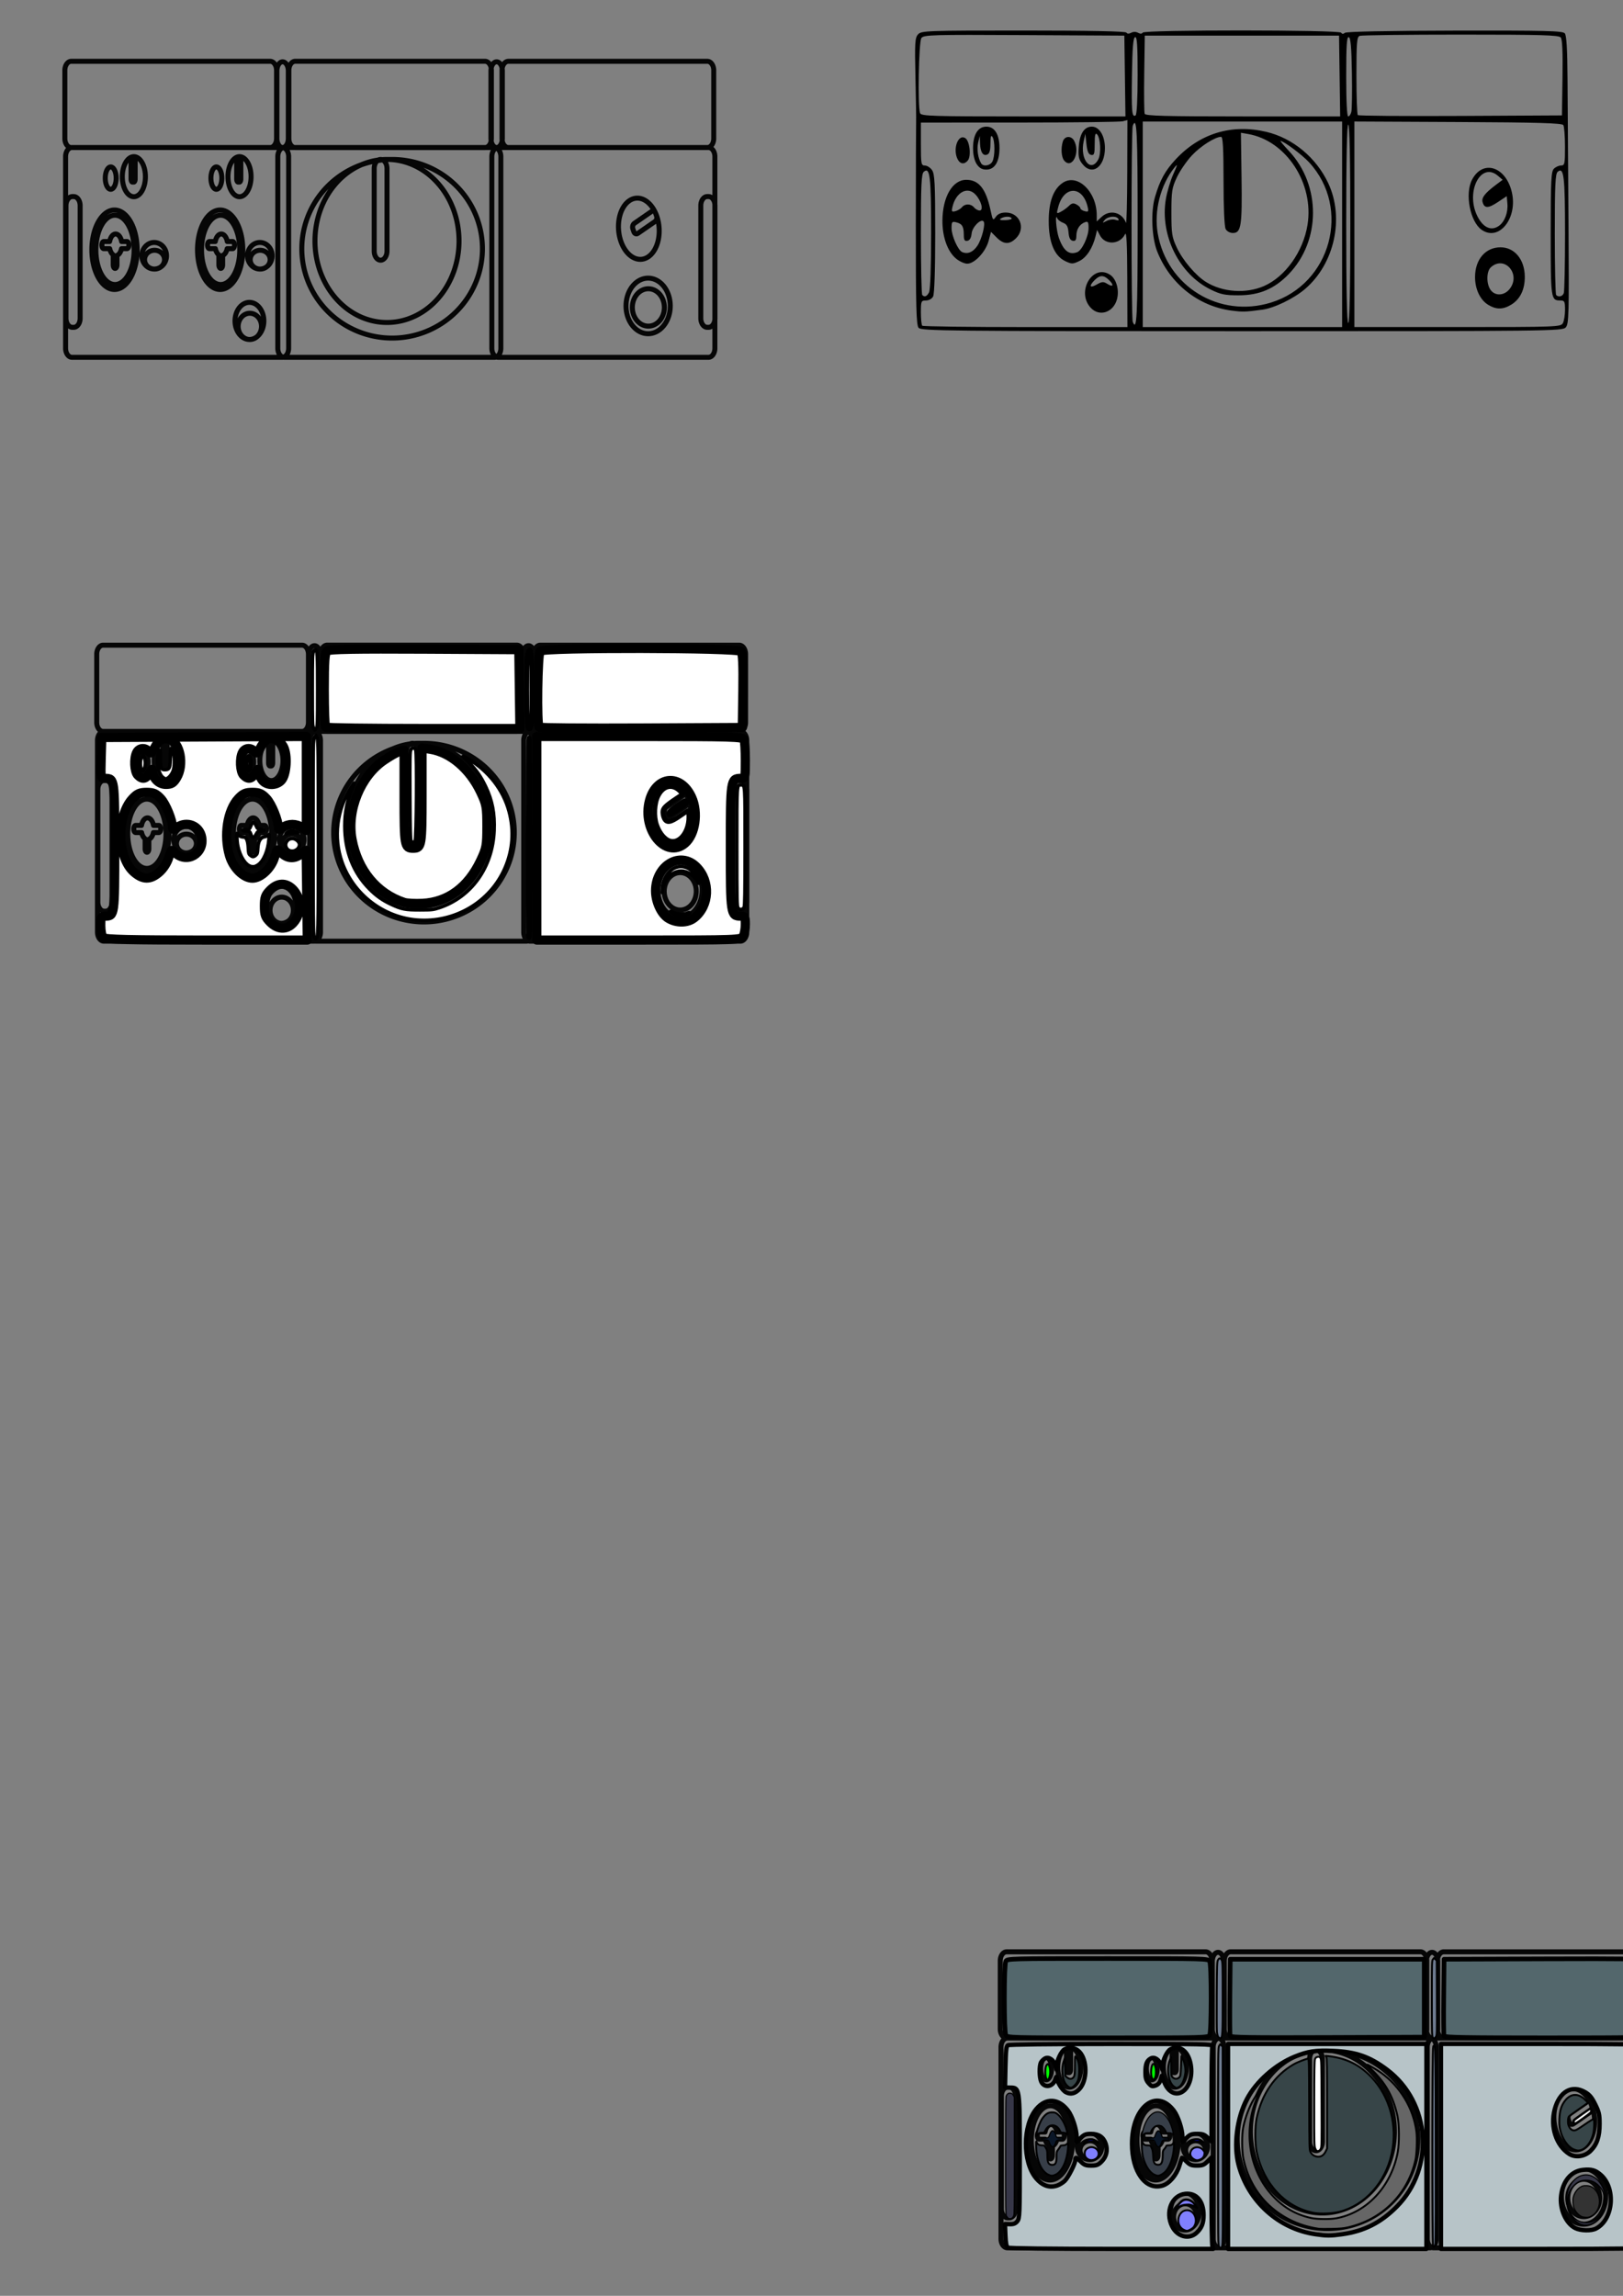 <?xml version="1.0" encoding="UTF-8" standalone="no"?>
<!-- Created with Inkscape (http://www.inkscape.org/) -->

<svg
   width="210mm"
   height="297mm"
   viewBox="0 0 210 297"
   version="1.1"
   id="svg5"
   inkscape:version="1.1.2 (0a00cf5339, 2022-02-04, custom)"
   sodipodi:docname="2 mic audio interface.svg"
   xmlns:inkscape="http://www.inkscape.org/namespaces/inkscape"
   xmlns:sodipodi="http://sodipodi.sourceforge.net/DTD/sodipodi-0.dtd"
   xmlns="http://www.w3.org/2000/svg"
   xmlns:svg="http://www.w3.org/2000/svg">
  <rect x="0" y="0" width="210" height="297" fill="#808080" stroke="none"/>
  <sodipodi:namedview
     id="namedview7"
     pagecolor="#ffffff"
     bordercolor="#666666"
     borderopacity="1.0"
     inkscape:pageshadow="2"
     inkscape:pageopacity="0.0"
     inkscape:pagecheckerboard="0"
     inkscape:document-units="mm"
     showgrid="false"
     inkscape:zoom="2.7115869"
     inkscape:cx="77.261032"
     inkscape:cy="373.76638"
     inkscape:window-width="1680"
     inkscape:window-height="956"
     inkscape:window-x="-11"
     inkscape:window-y="-11"
     inkscape:window-maximized="1"
     inkscape:current-layer="layer1" />
  <defs
     id="defs2">
    <inkscape:path-effect
       effect="spiro"
       id="path-effect1642"
       is_visible="true"
       lpeversion="1" />
    <inkscape:path-effect
       effect="spiro"
       id="path-effect1525"
       is_visible="true"
       lpeversion="1" />
    <inkscape:path-effect
       effect="skeletal"
       id="path-effect1521"
       is_visible="true"
       lpeversion="1"
       pattern="m 105.241,180.35 a 9.305,7.648 0 0 1 -9.305,7.648 9.305,7.648 0 0 1 -9.305,-7.648 9.305,7.648 0 0 1 9.305,-7.648 9.305,7.648 0 0 1 9.305,7.648 z m 3.428,-0.62 a 12.855,11.368 0 0 1 -12.855,11.368 12.855,11.368 0 0 1 -12.855,-11.368 12.855,11.368 0 0 1 12.855,-11.368 12.855,11.368 0 0 1 12.855,11.368 z"
       copytype="repeated_stretched"
       prop_scale="1"
       scale_y_rel="false"
       spacing="0"
       normal_offset="0"
       tang_offset="0"
       prop_units="false"
       vertical_pattern="false"
       hide_knot="false"
       fuse_tolerance="0" />
  </defs>
  <g
     inkscape:label="Layer 1"
     inkscape:groupmode="layer"
     id="layer1">
    <path
       id="path4070"
       style="display:inline;fill:none;fill-rule:evenodd;stroke:#000000;stroke-width:0.646;stroke-linecap:round;stroke-linejoin:round;stroke-miterlimit:4;stroke-dasharray:none;stroke-opacity:0.955;paint-order:stroke markers fill"
       d="m 35.216,33.087 a 1.594,1.719 0 0 1 -1.594,1.719 1.594,1.719 0 0 1 -1.594,-1.719 1.594,1.719 0 0 1 1.594,-1.719 1.594,1.719 0 0 1 1.594,1.719 z m -0.261,0.506 a 1.29,1.216 0 0 1 -1.29,1.216 1.29,1.216 0 0 1 -1.29,-1.216 1.29,1.216 0 0 1 1.29,-1.216 1.29,1.216 0 0 1 1.29,1.216 z M 28.703,23.043 a 0.706,1.447 0 0 1 -0.706,1.447 0.706,1.447 0 0 1 -0.706,-1.447 0.706,1.447 0 0 1 0.706,-1.447 0.706,1.447 0 0 1 0.706,1.447 z m 2.113,-2.758 h 0.155 c 0.106,0 0.191,0.18 0.191,0.405 v 2.463 c 0,0.224 -0.085,0.405 -0.191,0.405 h -0.155 c -0.106,0 -0.191,-0.18 -0.191,-0.405 v -2.463 c 0,-0.224 0.085,-0.405 0.191,-0.405 z m 1.669,2.572 a 1.494,2.591 0 0 1 -1.494,2.591 1.494,2.591 0 0 1 -1.494,-2.591 1.494,2.591 0 0 1 1.494,-2.591 1.494,2.591 0 0 1 1.494,2.591 z m -3.854,7.415 a 0.815,1.403 0 0 0 -0.776,0.974 h -0.755 c -0.136,0 -0.245,0.206 -0.245,0.462 0,0.256 0.109,0.462 0.245,0.462 h 0.768 a 0.815,1.403 0 0 0 0.451,0.801 v 1.289 c 0,0.256 0.109,0.462 0.245,0.462 0.136,0 0.245,-0.206 0.245,-0.462 v -1.216 a 0.815,1.403 0 0 0 0.585,-0.874 h 0.703 c 0.136,0 0.245,-0.206 0.245,-0.462 0,-0.256 -0.109,-0.462 -0.245,-0.462 h -0.689 a 0.815,1.403 0 0 0 -0.776,-0.974 z m 2.785,2.036 a 2.93,5.141 0 0 1 -2.93,5.141 2.93,5.141 0 0 1 -2.93,-5.141 2.93,5.141 0 0 1 2.93,-5.141 2.93,5.141 0 0 1 2.93,5.141 z m -0.394,0.017 a 2.473,4.482 0 0 1 -2.473,4.482 2.473,4.482 0 0 1 -2.473,-4.482 2.473,4.482 0 0 1 2.473,-4.482 2.473,4.482 0 0 1 2.473,4.482 z m 3.119,9.192 a 1.866,2.4 0 0 1 -1.866,2.4 1.866,2.4 0 0 1 -1.866,-2.4 1.866,2.4 0 0 1 1.866,-2.4 1.866,2.4 0 0 1 1.866,2.4 z m -0.305,0.706 a 1.51,1.698 0 0 1 -1.51,1.698 1.51,1.698 0 0 1 -1.51,-1.698 1.51,1.698 0 0 1 1.51,-1.698 1.51,1.698 0 0 1 1.51,1.698 z M 21.546,33.087 a 1.594,1.719 0 0 1 -1.594,1.719 1.594,1.719 0 0 1 -1.594,-1.719 1.594,1.719 0 0 1 1.594,-1.719 1.594,1.719 0 0 1 1.594,1.719 z m -0.261,0.506 a 1.29,1.216 0 0 1 -1.29,1.216 1.29,1.216 0 0 1 -1.29,-1.216 1.29,1.216 0 0 1 1.29,-1.216 1.29,1.216 0 0 1 1.29,1.216 z M 15.032,23.043 a 0.706,1.447 0 0 1 -0.706,1.447 0.706,1.447 0 0 1 -0.706,-1.447 0.706,1.447 0 0 1 0.706,-1.447 0.706,1.447 0 0 1 0.706,1.447 z m 2.113,-2.758 h 0.155 c 0.106,0 0.191,0.18 0.191,0.405 v 2.463 c 0,0.224 -0.085,0.405 -0.191,0.405 h -0.155 c -0.106,0 -0.191,-0.18 -0.191,-0.405 v -2.463 c 0,-0.224 0.085,-0.405 0.191,-0.405 z m 1.669,2.572 a 1.494,2.591 0 0 1 -1.494,2.591 1.494,2.591 0 0 1 -1.494,-2.591 1.494,2.591 0 0 1 1.494,-2.591 1.494,2.591 0 0 1 1.494,2.591 z m -3.854,7.415 a 0.815,1.403 0 0 0 -0.776,0.974 h -0.755 c -0.136,0 -0.245,0.206 -0.245,0.462 0,0.256 0.109,0.462 0.245,0.462 h 0.768 a 0.815,1.403 0 0 0 0.451,0.801 v 1.289 c 0,0.256 0.109,0.462 0.245,0.462 0.136,0 0.245,-0.206 0.245,-0.462 v -1.216 a 0.815,1.403 0 0 0 0.585,-0.874 h 0.703 c 0.136,0 0.245,-0.206 0.245,-0.462 0,-0.256 -0.109,-0.462 -0.245,-0.462 h -0.689 a 0.815,1.403 0 0 0 -0.776,-0.974 z m 2.785,2.036 a 2.93,5.141 0 0 1 -2.93,5.141 2.93,5.141 0 0 1 -2.93,-5.141 2.93,5.141 0 0 1 2.93,-5.141 2.93,5.141 0 0 1 2.93,5.141 z m -0.394,0.017 a 2.473,4.482 0 0 1 -2.473,4.482 2.473,4.482 0 0 1 -2.473,-4.482 2.473,4.482 0 0 1 2.473,-4.482 2.473,4.482 0 0 1 2.473,4.482 z m -7.986,-6.895 h 0.177 c 0.459,0 0.828,0.524 0.828,1.176 v 14.562 c 0,0.651 -0.369,1.176 -0.828,1.176 H 9.366 c -0.459,0 -0.828,-0.524 -0.828,-1.176 V 26.606 c 0,-0.651 0.369,-1.176 0.828,-1.176 z m 82.139,0 h 0.177 c 0.459,0 0.828,0.524 0.828,1.176 v 14.562 c 0,0.651 -0.369,1.176 -0.828,1.176 h -0.177 c -0.459,0 -0.828,-0.524 -0.828,-1.176 V 26.606 c 0,-0.651 0.369,-1.176 0.828,-1.176 z M 65.784,7.93 h 25.738 c 0.459,0 0.828,0.525 0.828,1.176 v 8.805 c 0,0.652 -0.369,1.176 -0.828,1.176 H 65.784 c -0.459,0 -0.828,-0.525 -0.828,-1.176 V 9.106 c 0,-0.652 0.369,-1.176 0.828,-1.176 z m -27.578,-0.004 h 24.545 c 0.459,0 0.829,0.525 0.829,1.177 v 8.811 c 0,0.652 -0.37,1.177 -0.829,1.177 H 38.206 c -0.459,0 -0.829,-0.525 -0.829,-1.177 V 9.103 c 0,-0.652 0.37,-1.177 0.829,-1.177 z m 26.055,0.071 c 0.409,0 0.738,0.528 0.738,1.183 V 17.901 c 0,0.655 -0.329,1.183 -0.738,1.183 -0.409,0 -0.738,-0.528 -0.738,-1.183 V 9.18 c 0,-0.655 0.329,-1.183 0.738,-1.183 z m -27.694,0 c 0.409,0 0.738,0.528 0.738,1.183 V 17.901 c 0,0.655 -0.329,1.183 -0.738,1.183 -0.409,0 -0.738,-0.528 -0.738,-1.183 V 9.18 c 0,-0.655 0.329,-1.183 0.738,-1.183 z M 64.466,19.085 h 27.205 c 0.459,0 0.828,0.524 0.828,1.176 v 24.788 c 0,0.651 -0.369,1.176 -0.828,1.176 H 64.466 c -0.459,0 -0.828,-0.524 -0.828,-1.176 V 20.26 c 0,-0.651 0.369,-1.176 0.828,-1.176 z m -27.694,0 h 27.205 c 0.459,0 0.828,0.524 0.828,1.176 v 24.788 c 0,0.651 -0.369,1.176 -0.828,1.176 H 36.772 c -0.459,0 -0.828,-0.524 -0.828,-1.176 V 20.26 c 0,-0.651 0.369,-1.176 0.828,-1.176 z m -27.458,0 H 36.519 c 0.459,0 0.828,0.524 0.828,1.176 v 24.788 c 0,0.651 -0.369,1.176 -0.828,1.176 H 9.314 c -0.459,0 -0.828,-0.524 -0.828,-1.176 V 20.26 c 0,-0.651 0.369,-1.176 0.828,-1.176 z M 49.246,20.626 c 0.459,0 0.828,0.524 0.828,1.176 v 10.681 c 0,0.651 -0.369,1.176 -0.828,1.176 -0.459,0 -0.828,-0.524 -0.828,-1.176 V 21.802 c 0,-0.651 0.369,-1.176 0.828,-1.176 z M 62.422,32.18 A 11.686,11.554 0 0 1 50.736,43.735 11.686,11.554 0 0 1 39.05,32.18 11.686,11.554 0 0 1 50.736,20.626 11.686,11.554 0 0 1 62.422,32.18 Z m -3.028,-1.008 A 9.321,10.547 0 0 1 50.074,41.719 9.321,10.547 0 0 1 40.753,31.173 9.321,10.547 0 0 1 50.074,20.626 9.321,10.547 0 0 1 59.394,31.173 Z M 9.218,7.93 H 34.956 c 0.459,0 0.828,0.525 0.828,1.176 v 8.805 c 0,0.652 -0.369,1.176 -0.828,1.176 H 9.218 c -0.459,0 -0.828,-0.525 -0.828,-1.176 V 9.106 c 0,-0.652 0.369,-1.176 0.828,-1.176 z M 85.963,39.773 a 2.072,2.418 0 0 1 -2.072,2.418 2.072,2.418 0 0 1 -2.072,-2.418 2.072,2.418 0 0 1 2.072,-2.418 2.072,2.418 0 0 1 2.072,2.418 z m 0.763,-0.196 a 2.863,3.595 0 0 1 -2.863,3.595 2.863,3.595 0 0 1 -2.863,-3.595 2.863,3.595 0 0 1 2.863,-3.595 2.863,3.595 0 0 1 2.863,3.595 z m -1.902,-12.004 0.128,0.375 c 0.088,0.257 -0.003,0.575 -0.205,0.714 l -2.212,1.527 c -0.201,0.139 -0.434,0.044 -0.522,-0.213 l -0.128,-0.375 c -0.088,-0.257 0.003,-0.575 0.205,-0.714 l 2.212,-1.527 c 0.201,-0.139 0.434,-0.044 0.522,0.213 z m -0.926,5.638 a 3.967,2.624 85.144 0 1 -3.566,-2.013 3.967,2.624 85.144 0 1 1.088,-5.225 3.967,2.624 85.144 0 1 3.566,2.013 3.967,2.624 85.144 0 1 -1.088,5.225 z" />
    <path
       style="display:inline;fill:#000000;stroke-width:0.265"
       d="m 118.855,42.406 c -0.297,-0.358 -0.362,-2.778 -0.356,-13.295 0.004,-7.072 0.021,-13.096 0.037,-13.387 0.017,-0.291 -0.021,-2.836 -0.085,-5.655 -0.102,-4.552 -0.065,-5.182 0.334,-5.622 0.428,-0.473 1.076,-0.496 13.622,-0.496 8.52,0 13.23,0.094 13.337,0.265 0.103,0.167 0.333,0.175 0.618,0.022 0.276,-0.148 0.625,-0.147 0.892,0.003 0.278,0.156 0.499,0.147 0.604,-0.022 0.233,-0.378 25.441,-0.368 25.675,0.01 0.113,0.183 0.278,0.189 0.484,0.018 0.195,-0.162 5.559,-0.269 14.225,-0.286 11.82,-0.022 13.96,0.031 14.229,0.355 0.221,0.266 0.327,2.048 0.351,5.895 0.019,3.032 0.075,11.395 0.124,18.584 0.082,11.928 0.051,13.113 -0.353,13.56 -0.427,0.472 -1.904,0.489 -41.909,0.489 -38.246,0 -41.494,-0.034 -41.829,-0.437 z m 27.003,-6.376 c -0.012,-4.368 -0.098,-6.119 -0.281,-5.742 -0.665,1.369 -2.568,1.465 -3.253,0.164 l -0.371,-0.706 -0.193,0.794 c -0.378,1.558 -1.183,2.79 -2.112,3.233 -0.844,0.403 -0.986,0.404 -1.809,0.011 -1.426,-0.68 -2.151,-2.45 -2.144,-5.229 0.006,-2.449 0.587,-4.049 1.769,-4.877 1.894,-1.327 4.443,1.069 4.443,4.177 v 0.793 l 0.612,-0.575 c 1.073,-1.008 2.661,-0.633 3.169,0.748 0.08,0.218 0.155,-2.683 0.167,-6.447 l 0.021,-6.844 -0.595,0.16 c -0.327,0.088 -6.34,0.161 -13.361,0.163 l -12.766,0.004 v 2.778 c 0,2.575 0.038,2.778 0.514,2.778 0.283,0 0.7,0.265 0.926,0.588 0.35,0.499 0.412,1.741 0.412,8.219 0,4.755 -0.103,7.824 -0.274,8.143 -0.157,0.293 -0.552,0.512 -0.926,0.512 -0.619,0 -0.652,0.079 -0.652,1.543 0,0.849 0.079,1.623 0.176,1.72 0.097,0.097 6.11,0.176 13.361,0.176 h 13.185 l -0.018,-6.284 z m -4.72,3.796 c -1.932,-2.056 0.228,-5.765 2.493,-4.281 0.82,0.537 1.223,1.983 0.89,3.189 -0.469,1.699 -2.268,2.28 -3.384,1.092 z m 2.112,-3.117 c 0.775,0.482 0.934,0.208 0.267,-0.459 -0.691,-0.691 -1.199,-0.697 -1.874,-0.022 -0.782,0.782 -0.642,1.098 0.259,0.583 0.668,-0.382 0.873,-0.398 1.349,-0.102 z m -19.56,-3.267 c -1.093,-0.92 -1.761,-2.784 -1.75,-4.887 0.016,-3.084 1.301,-5.292 3.081,-5.292 1.633,0 2.547,1.148 3.149,3.953 0.281,1.311 0.316,1.353 0.682,0.831 0.262,-0.374 0.674,-0.55 1.286,-0.55 1.81,0 2.622,2.027 1.33,3.319 -0.847,0.847 -1.601,0.821 -2.507,-0.085 l -0.734,-0.734 -0.312,1.166 c -0.379,1.418 -1.813,2.949 -2.762,2.949 -0.367,0 -1.025,-0.301 -1.463,-0.669 z m 2.774,-1.652 c 0.577,-0.859 1.082,-2.868 0.793,-3.156 -0.368,-0.368 -1.459,0.744 -1.539,1.568 -0.055,0.57 -0.241,0.893 -0.546,0.951 -0.365,0.069 -0.464,-0.098 -0.467,-0.792 -0.005,-1.072 -0.213,-1.409 -0.988,-1.605 -0.531,-0.134 -0.595,-0.052 -0.595,0.761 0,0.991 0.839,2.873 1.382,3.099 0.713,0.297 1.4,0.008 1.96,-0.826 z m 4.431,-3.552 c -0.174,-0.281 -0.932,-0.264 -1.398,0.031 -0.254,0.161 -0.072,0.227 0.579,0.209 0.523,-0.015 0.892,-0.123 0.819,-0.24 z m -6.426,-1.432 c 0.401,-0.483 1.151,-0.469 1.564,0.029 0.181,0.218 0.506,0.397 0.723,0.397 0.542,0 0.215,-1.259 -0.535,-2.063 -1.033,-1.106 -2.529,-0.312 -2.978,1.581 -0.147,0.62 -0.1,0.691 0.376,0.567 0.299,-0.078 0.682,-0.308 0.85,-0.511 z m 1.901,-5.582 c -0.294,-0.448 -0.469,-1.219 -0.469,-2.062 0,-1.746 0.639,-2.778 1.72,-2.778 1.084,0 1.701,1.007 1.701,2.778 0,1.771 -0.617,2.778 -1.701,2.778 -0.558,0 -0.916,-0.205 -1.251,-0.716 z m 2.035,-0.325 c 0.344,-0.643 0.35,-2.665 0.009,-3.192 -0.185,-0.287 -0.258,-0.046 -0.261,0.868 -0.003,0.913 -0.122,1.31 -0.428,1.428 -0.547,0.21 -0.883,-0.338 -0.922,-1.502 l -0.031,-0.926 -0.21,0.89 c -0.194,0.82 -0.02,2.008 0.391,2.673 0.28,0.452 1.159,0.308 1.451,-0.239 z m 11.644,0.313 c -0.476,-0.603 -0.556,-0.986 -0.466,-2.239 0.12,-1.684 0.71,-2.59 1.685,-2.59 0.978,0 1.698,1.179 1.698,2.778 0,2.464 -1.667,3.635 -2.917,2.051 z m 2.061,-0.598 c 0.393,-0.743 0.284,-2.792 -0.173,-3.249 -0.216,-0.216 -0.294,0.111 -0.294,1.233 0,1.312 -0.065,1.515 -0.463,1.44 -0.342,-0.065 -0.501,-0.432 -0.607,-1.408 l -0.144,-1.321 -0.216,0.99 c -0.51,2.341 0.945,4.116 1.897,2.314 z m -18.185,0.02 c -0.693,-1.295 0.023,-3.344 0.967,-2.769 0.574,0.35 0.8,2.337 0.33,2.903 -0.437,0.526 -0.974,0.47 -1.297,-0.134 z m 13.764,0.133 c -0.362,-0.436 -0.442,-1.605 -0.168,-2.467 0.233,-0.733 1.092,-0.782 1.466,-0.082 0.828,1.546 -0.297,3.755 -1.298,2.549 z m 35.968,8.25 V 15.723 h -12.898 -12.898 v 13.295 13.295 l 12.898,3e-5 12.898,3.1e-5 z m -14.287,11.166 c -4.313,-0.555 -7.992,-3.478 -9.643,-7.66 -0.707,-1.792 -0.844,-5.109 -0.289,-7.017 0.636,-2.188 1.324,-3.439 2.706,-4.916 3.132,-3.348 7.236,-4.587 11.705,-3.533 3.421,0.806 6.463,3.331 8.019,6.654 2.102,4.492 0.805,10.408 -2.997,13.666 -1.458,1.25 -4.001,2.482 -5.547,2.687 -2.234,0.297 -2.505,0.305 -3.955,0.118 z m 5.082,-1.041 c 7.753,-2.395 10.417,-12.191 4.933,-18.14 -0.896,-0.972 -3.297,-2.766 -3.702,-2.766 -0.067,0 0.422,0.581 1.089,1.29 4.176,4.448 4.151,11.648 -0.055,15.969 -1.831,1.881 -3.773,2.7 -6.421,2.708 -1.792,0.005 -2.349,-0.108 -3.635,-0.738 -4.093,-2.007 -6.588,-7.023 -5.815,-11.691 0.157,-0.947 0.592,-2.406 0.967,-3.241 0.57,-1.269 0.594,-1.41 0.15,-0.858 -1.802,2.241 -2.662,5.613 -2.168,8.496 1.18,6.881 7.969,11.037 14.657,8.972 z m -0.914,-2.133 c 2.763,-1.2 5.085,-4.46 5.643,-7.926 0.863,-5.36 -2.763,-10.896 -7.693,-11.747 l -0.926,-0.16 0.08,5.767 c 0.088,6.319 -0.049,7.197 -1.123,7.197 -0.38,0 -0.774,-0.216 -0.933,-0.512 -0.165,-0.307 -0.274,-2.79 -0.274,-6.218 0,-4.219 -0.082,-5.706 -0.313,-5.706 -0.772,0 -2.651,1.193 -3.78,2.401 -0.679,0.726 -1.554,2.001 -1.944,2.833 -0.64,1.366 -0.709,1.808 -0.709,4.556 0,2.742 0.07,3.191 0.704,4.544 0.772,1.646 2.455,3.624 3.781,4.444 2.15,1.329 5.152,1.539 7.487,0.526 z m 38.686,4.791 c 0.151,-0.281 0.274,-1.055 0.274,-1.72 0,-1.084 -0.062,-1.208 -0.609,-1.208 -1.219,0 -1.244,-0.168 -1.244,-8.633 0,-6.918 0.056,-8.054 0.416,-8.414 0.229,-0.229 0.645,-0.416 0.926,-0.416 0.467,0 0.51,-0.205 0.506,-2.447 -0.002,-1.346 -0.099,-2.597 -0.214,-2.779 -0.163,-0.257 -3.225,-0.346 -13.622,-0.397 l -13.412,-0.065 5e-5,13.295 5e-5,13.295 h 13.352 c 12.93,0 13.361,-0.016 13.626,-0.512 z m -9.669,-2.368 c -1.041,-0.635 -1.699,-2.024 -1.699,-3.589 0,-2.272 1.35,-3.849 3.293,-3.849 1.819,0 3.123,1.568 3.143,3.78 0.016,1.672 -0.59,2.93 -1.753,3.639 -1.064,0.649 -1.943,0.655 -2.985,0.02 z m 2.78,-2.05 c 1.501,-1.909 -0.651,-4.399 -2.428,-2.81 -0.582,0.52 -0.61,2.122 -0.051,2.919 0.584,0.834 1.779,0.781 2.479,-0.109 z m -3.63,-7.655 c -1.488,-1.042 -2.184,-4.65 -1.247,-6.462 1.393,-2.694 4.413,-1.73 5.169,1.65 0.752,3.36 -1.699,6.368 -3.922,4.811 z m 2.231,-0.501 c 0.747,-0.523 1.207,-1.725 1.106,-2.886 l -0.084,-0.96 -1.161,0.771 c -1.251,0.831 -1.748,0.824 -1.971,-0.026 -0.148,-0.564 0.335,-1.171 1.809,-2.271 l 0.794,-0.593 -0.625,-0.529 c -2.187,-1.852 -4.198,2.03 -2.678,5.17 0.742,1.533 1.799,2.031 2.81,1.323 z m -46.736,-0.275 c 0,-11.929 -0.106,-14.052 -0.633,-12.678 -0.21,0.547 -0.21,24.81 0,25.357 0.527,1.374 0.633,-0.75 0.633,-12.678 z m 27.517,0 c 0,-8.378 -0.092,-12.832 -0.265,-12.832 -0.173,0 -0.265,4.454 -0.265,12.832 0,8.378 0.092,12.832 0.265,12.832 0.173,0 0.265,-4.454 0.265,-12.832 z m -54.513,8.881 c 0.17,-0.317 0.274,-3.248 0.274,-7.69 0,-7.345 -0.148,-8.584 -0.945,-7.922 -0.312,0.259 -0.378,1.663 -0.378,8.043 0,4.251 0.079,7.808 0.176,7.905 0.304,0.304 0.589,0.195 0.873,-0.335 z m 82.134,0.093 c 0.088,-0.23 0.161,-3.691 0.161,-7.69 0,-7.439 -0.146,-8.678 -0.945,-8.015 -0.312,0.259 -0.378,1.663 -0.378,8.043 0,4.251 0.079,7.808 0.176,7.905 0.313,0.313 0.821,0.188 0.986,-0.242 z M 139.384,32.624 c 0.62,-0.238 1.466,-2.04 1.466,-3.124 0,-0.774 -0.077,-0.899 -0.463,-0.755 -0.691,0.259 -1.107,0.91 -1.116,1.747 -0.006,0.566 -0.12,0.726 -0.471,0.659 -0.325,-0.062 -0.488,-0.387 -0.546,-1.091 -0.063,-0.765 -0.229,-1.058 -0.7,-1.237 -0.339,-0.129 -0.68,-0.391 -0.756,-0.582 -0.32,-0.799 -0.127,1.589 0.202,2.514 0.608,1.704 1.332,2.272 2.384,1.868 z m 4.948,-4.187 c 0.37,0.117 0.493,0.079 0.371,-0.118 -0.273,-0.442 -1.36,-0.351 -1.771,0.147 -0.33,0.4 -0.308,0.411 0.242,0.118 0.333,-0.177 0.854,-0.244 1.158,-0.147 z m -6.018,-1.807 c 0.349,-0.349 0.574,-0.391 0.966,-0.182 0.281,0.15 0.511,0.374 0.511,0.498 0,0.123 0.249,0.29 0.553,0.369 0.486,0.127 0.533,0.058 0.385,-0.564 -0.652,-2.746 -3.052,-2.754 -3.793,-0.013 -0.254,0.939 -0.247,0.954 0.332,0.654 0.325,-0.169 0.797,-0.512 1.047,-0.762 z m 7.237,-16.794 -0.072,-5.226 -12.965,-0.069 c -11.953,-0.064 -12.99,-0.034 -13.295,0.381 -0.346,0.472 -0.494,8.878 -0.17,9.721 0.143,0.374 1.569,0.419 13.367,0.419 h 13.206 z m 1.648,-0.104 c 0,-3.909 -0.074,-5.009 -0.331,-4.924 -0.244,0.081 -0.35,1.344 -0.403,4.842 -0.074,4.813 -0.006,5.573 0.467,5.28 0.164,-0.101 0.266,-2.104 0.266,-5.198 z m 26.133,0.104 -0.072,-5.226 h -12.568 -12.568 l -0.072,4.886 c -0.04,2.687 -0.014,5.039 0.058,5.226 0.103,0.269 2.722,0.339 12.712,0.339 h 12.582 z m 1.52,4.63 c 0.081,-0.327 0.113,-2.61 0.071,-5.071 -0.056,-3.291 -0.163,-4.505 -0.406,-4.586 -0.257,-0.085 -0.331,1.044 -0.331,5.071 0,3.211 0.099,5.181 0.26,5.181 0.143,0 0.326,-0.268 0.406,-0.595 z m 27.32,-4.397 c 0.05,-3.361 -0.021,-4.973 -0.231,-5.226 -0.25,-0.301 -2.519,-0.365 -12.949,-0.365 -6.955,0 -12.834,0.072 -13.064,0.161 -0.361,0.139 -0.419,0.841 -0.419,5.115 0,2.725 0.081,5.035 0.179,5.134 0.098,0.098 6.081,0.148 13.295,0.11 l 13.116,-0.069 z"
       id="path2329" />
    <path
       style="display:inline;fill:#373e48;fill-opacity:1;fill-rule:evenodd;stroke:#000000;stroke-width:0.916;stroke-linecap:round;stroke-linejoin:round;paint-order:stroke markers fill"
       d=""
       id="path4334"
       transform="scale(0.265)" />
    <g
       id="g9046"
       transform="translate(7.734,-3.351)">
      <path
         id="path826"
         style="fill:none;fill-rule:evenodd;stroke:#000000;stroke-width:0.646;stroke-linecap:round;stroke-linejoin:round;stroke-miterlimit:4;stroke-dasharray:none;stroke-opacity:0.955;paint-order:stroke markers fill"
         d="m 148.517,281.008 a 1.594,1.719 0 0 1 -1.594,1.719 1.594,1.719 0 0 1 -1.594,-1.719 1.594,1.719 0 0 1 1.594,-1.719 1.594,1.719 0 0 1 1.594,1.719 z m -0.261,0.506 a 1.29,1.216 0 0 1 -1.29,1.216 1.29,1.216 0 0 1 -1.29,-1.216 1.29,1.216 0 0 1 1.29,-1.216 1.29,1.216 0 0 1 1.29,1.216 z m -6.253,-10.55 a 0.706,1.447 0 0 1 -0.706,1.447 0.706,1.447 0 0 1 -0.706,-1.447 0.706,1.447 0 0 1 0.706,-1.447 0.706,1.447 0 0 1 0.706,1.447 z m 2.113,-2.758 h 0.155 c 0.106,0 0.191,0.18 0.191,0.405 v 2.463 c 0,0.224 -0.085,0.405 -0.191,0.405 h -0.155 c -0.106,0 -0.191,-0.18 -0.191,-0.405 v -2.463 c 0,-0.224 0.085,-0.405 0.191,-0.405 z m 1.669,2.572 a 1.494,2.591 0 0 1 -1.494,2.591 1.494,2.591 0 0 1 -1.494,-2.591 1.494,2.591 0 0 1 1.494,-2.591 1.494,2.591 0 0 1 1.494,2.591 z m -3.854,7.415 a 0.815,1.403 0 0 0 -0.776,0.974 h -0.755 c -0.136,0 -0.245,0.206 -0.245,0.462 0,0.256 0.109,0.462 0.245,0.462 h 0.768 a 0.815,1.403 0 0 0 0.451,0.801 v 1.289 c 0,0.256 0.109,0.462 0.245,0.462 0.136,0 0.245,-0.206 0.245,-0.462 v -1.216 a 0.815,1.403 0 0 0 0.585,-0.874 h 0.703 c 0.136,0 0.245,-0.206 0.245,-0.462 0,-0.256 -0.109,-0.462 -0.245,-0.462 h -0.689 a 0.815,1.403 0 0 0 -0.776,-0.974 z m 2.785,2.036 a 2.93,5.141 0 0 1 -2.93,5.141 2.93,5.141 0 0 1 -2.93,-5.141 2.93,5.141 0 0 1 2.93,-5.141 2.93,5.141 0 0 1 2.93,5.141 z m -0.394,0.017 a 2.473,4.482 0 0 1 -2.473,4.482 2.473,4.482 0 0 1 -2.473,-4.482 2.473,4.482 0 0 1 2.473,-4.482 2.473,4.482 0 0 1 2.473,4.482 z m 3.119,9.192 a 1.866,2.4 0 0 1 -1.866,2.4 1.866,2.4 0 0 1 -1.866,-2.4 1.866,2.4 0 0 1 1.866,-2.4 1.866,2.4 0 0 1 1.866,2.4 z m -0.305,0.706 a 1.51,1.698 0 0 1 -1.51,1.698 1.51,1.698 0 0 1 -1.51,-1.698 1.51,1.698 0 0 1 1.51,-1.698 1.51,1.698 0 0 1 1.51,1.698 z m -12.289,-9.137 a 1.594,1.719 0 0 1 -1.594,1.719 1.594,1.719 0 0 1 -1.594,-1.719 1.594,1.719 0 0 1 1.594,-1.719 1.594,1.719 0 0 1 1.594,1.719 z m -0.261,0.506 a 1.29,1.216 0 0 1 -1.29,1.216 1.29,1.216 0 0 1 -1.29,-1.216 1.29,1.216 0 0 1 1.29,-1.216 1.29,1.216 0 0 1 1.29,1.216 z m -6.253,-10.55 a 0.706,1.447 0 0 1 -0.706,1.447 0.706,1.447 0 0 1 -0.706,-1.447 0.706,1.447 0 0 1 0.706,-1.447 0.706,1.447 0 0 1 0.706,1.447 z m 2.113,-2.758 h 0.155 c 0.106,0 0.191,0.18 0.191,0.405 v 2.463 c 0,0.224 -0.085,0.405 -0.191,0.405 h -0.155 c -0.106,0 -0.191,-0.18 -0.191,-0.405 v -2.463 c 0,-0.224 0.085,-0.405 0.191,-0.405 z m 1.669,2.572 a 1.494,2.591 0 0 1 -1.494,2.591 1.494,2.591 0 0 1 -1.494,-2.591 1.494,2.591 0 0 1 1.494,-2.591 1.494,2.591 0 0 1 1.494,2.591 z m -3.854,7.415 a 0.815,1.403 0 0 0 -0.776,0.974 h -0.755 c -0.136,0 -0.245,0.206 -0.245,0.462 0,0.256 0.109,0.462 0.245,0.462 h 0.768 a 0.815,1.403 0 0 0 0.451,0.801 v 1.289 c 0,0.256 0.109,0.462 0.245,0.462 0.136,0 0.245,-0.206 0.245,-0.462 V 280.965 a 0.815,1.403 0 0 0 0.585,-0.874 h 0.703 c 0.136,0 0.245,-0.206 0.245,-0.462 0,-0.256 -0.109,-0.462 -0.245,-0.462 h -0.689 a 0.815,1.403 0 0 0 -0.776,-0.974 z m 2.785,2.036 a 2.93,5.141 0 0 1 -2.93,5.141 2.93,5.141 0 0 1 -2.93,-5.141 2.93,5.141 0 0 1 2.93,-5.141 2.93,5.141 0 0 1 2.93,5.141 z m -0.394,0.017 a 2.473,4.482 0 0 1 -2.473,4.482 2.473,4.482 0 0 1 -2.473,-4.482 2.473,4.482 0 0 1 2.473,-4.482 2.473,4.482 0 0 1 2.473,4.482 z m -7.986,-6.895 h 0.177 c 0.459,0 0.828,0.524 0.828,1.176 v 14.562 c 0,0.651 -0.369,1.176 -0.828,1.176 h -0.177 c -0.459,0 -0.828,-0.524 -0.828,-1.176 v -14.562 c 0,-0.651 0.369,-1.176 0.828,-1.176 z m 82.139,0 h 0.177 c 0.459,0 0.828,0.524 0.828,1.176 v 14.562 c 0,0.651 -0.369,1.176 -0.828,1.176 h -0.177 c -0.459,0 -0.828,-0.524 -0.828,-1.176 v -14.562 c 0,-0.651 0.369,-1.176 0.828,-1.176 z m -25.721,-17.5 h 25.738 c 0.459,0 0.828,0.525 0.828,1.176 v 8.805 c 0,0.652 -0.369,1.176 -0.828,1.176 h -25.738 c -0.459,0 -0.828,-0.525 -0.828,-1.176 v -8.805 c 0,-0.652 0.369,-1.176 0.828,-1.176 z m -27.578,-0.004 h 24.545 c 0.459,0 0.829,0.525 0.829,1.177 v 8.811 c 0,0.652 -0.37,1.177 -0.829,1.177 h -24.545 c -0.459,0 -0.829,-0.525 -0.829,-1.177 v -8.811 c 0,-0.652 0.37,-1.177 0.829,-1.177 z m 26.055,0.071 c 0.409,0 0.738,0.528 0.738,1.183 v 8.722 c 0,0.655 -0.329,1.183 -0.738,1.183 -0.409,0 -0.738,-0.528 -0.738,-1.183 v -8.721 c 0,-0.655 0.329,-1.183 0.738,-1.183 z m -27.694,0 c 0.409,0 0.738,0.528 0.738,1.183 v 8.722 c 0,0.655 -0.329,1.183 -0.738,1.183 -0.409,0 -0.738,-0.528 -0.738,-1.183 v -8.721 c 0,-0.655 0.329,-1.183 0.738,-1.183 z m 27.898,11.088 h 27.205 c 0.459,0 0.828,0.524 0.828,1.176 v 24.788 c 0,0.651 -0.369,1.176 -0.828,1.176 h -27.205 c -0.459,0 -0.828,-0.524 -0.828,-1.176 v -24.788 c 0,-0.651 0.369,-1.176 0.828,-1.176 z m -27.694,0 h 27.205 c 0.459,0 0.828,0.524 0.828,1.176 v 24.788 c 0,0.651 -0.369,1.176 -0.828,1.176 h -27.205 c -0.459,0 -0.828,-0.524 -0.828,-1.176 v -24.788 c 0,-0.651 0.369,-1.176 0.828,-1.176 z m -27.458,0 h 27.205 c 0.459,0 0.828,0.524 0.828,1.176 v 24.788 c 0,0.651 -0.369,1.176 -0.828,1.176 h -27.205 c -0.459,0 -0.828,-0.524 -0.828,-1.176 v -24.788 c 0,-0.651 0.369,-1.176 0.828,-1.176 z m 39.932,1.541 c 0.459,0 0.828,0.524 0.828,1.176 v 10.681 c 0,0.651 -0.369,1.176 -0.828,1.176 -0.459,0 -0.828,-0.524 -0.828,-1.176 v -10.681 c 0,-0.651 0.369,-1.176 0.828,-1.176 z m 13.176,11.554 a 11.686,11.554 0 0 1 -11.686,11.554 11.686,11.554 0 0 1 -11.686,-11.554 11.686,11.554 0 0 1 11.686,-11.554 11.686,11.554 0 0 1 11.686,11.554 z m -3.028,-1.008 a 9.321,10.547 0 0 1 -9.321,10.547 9.321,10.547 0 0 1 -9.321,-10.547 9.321,10.547 0 0 1 9.321,-10.547 9.321,10.547 0 0 1 9.321,10.547 z m -50.176,-23.243 h 25.738 c 0.459,0 0.828,0.525 0.828,1.176 v 8.805 c 0,0.652 -0.369,1.176 -0.828,1.176 h -25.738 c -0.459,0 -0.828,-0.525 -0.828,-1.176 v -8.805 c 0,-0.652 0.369,-1.176 0.828,-1.176 z m 76.745,31.843 a 2.072,2.418 0 0 1 -2.072,2.418 2.072,2.418 0 0 1 -2.072,-2.418 2.072,2.418 0 0 1 2.072,-2.418 2.072,2.418 0 0 1 2.072,2.418 z m 0.763,-0.196 a 2.863,3.595 0 0 1 -2.863,3.595 2.863,3.595 0 0 1 -2.863,-3.595 2.863,3.595 0 0 1 2.863,-3.595 2.863,3.595 0 0 1 2.863,3.595 z m -1.902,-12.004 0.128,0.375 c 0.088,0.257 -0.003,0.575 -0.205,0.714 l -2.212,1.527 c -0.201,0.139 -0.434,0.044 -0.522,-0.213 l -0.128,-0.375 c -0.088,-0.257 0.003,-0.575 0.205,-0.714 l 2.212,-1.527 c 0.201,-0.139 0.434,-0.044 0.522,0.213 z m -0.926,5.638 a 3.967,2.624 85.144 0 1 -3.566,-2.013 3.967,2.624 85.144 0 1 1.088,-5.225 3.967,2.624 85.144 0 1 3.566,2.013 3.967,2.624 85.144 0 1 -1.088,5.225 z" />
      <path
         style="fill:#b7c4c8;fill-rule:evenodd;stroke:#000000;stroke-width:2.111;stroke-linecap:round;stroke-linejoin:round;paint-order:stroke markers fill"
         d="m 570.429,1060.475 v -50.038 h 48.423 48.423 v 50.038 50.038 h -48.423 -48.423 z m 55.64,42.883 c 10.727,-1.483 18.948,-5.632 26.764,-13.508 18.741,-18.886 16.446,-50.897 -4.794,-66.863 -8.417,-6.327 -15.113,-8.668 -26.179,-9.152 -8.695,-0.38 -12.387,0.17 -18.899,2.816 -9.517,3.867 -18.846,12.146 -23.354,20.725 -4.907,9.337 -6.564,22.56 -4.029,32.138 4.714,17.808 19.572,31.214 37.487,33.824 5.508,0.802 7.326,0.805 13.005,0.02 z"
         id="path883"
         transform="scale(0.265)" />
      <path
         style="fill:#b7c4c8;fill-rule:evenodd;stroke:#000000;stroke-width:2.111;stroke-linecap:round;stroke-linejoin:round;paint-order:stroke markers fill"
         d="m 462.929,1109.88 c -0.703,-0.444 -1.03,-2.107 -1.194,-6.062 l -0.225,-5.45 2.406,0.068 c 1.787,0.051 2.716,-0.316 3.615,-1.425 1.143,-1.411 1.209,-3.135 1.209,-31.487 0,-34.209 0.069,-33.749 -5.049,-33.773 l -2.144,-0.01 0.207,-10.032 c 0.166,-8.055 0.398,-10.153 1.175,-10.643 0.587,-0.37 20.517,-0.615 50.591,-0.621 44.986,-0.01 49.586,0.086 49.231,1.011 -0.216,0.562 -0.392,11.289 -0.392,23.839 v 22.818 l -1.887,-1.887 c -1.583,-1.583 -2.408,-1.887 -5.116,-1.887 -2.744,0 -3.526,0.298 -5.215,1.987 l -1.987,1.987 v -2.575 c 0,-3.592 -2.125,-10.038 -4.21,-12.772 -8.534,-11.189 -20.42,-1.747 -20.415,16.216 0.004,13.741 6.679,22.889 14.903,20.425 3.355,-1.005 6.841,-5.122 8.242,-9.734 0.6,-1.974 1.165,-3.698 1.257,-3.83 0.091,-0.132 1.073,0.667 2.181,1.776 1.702,1.702 2.502,2.016 5.144,2.016 2.633,0 3.444,-0.315 5.116,-1.987 l 1.987,-1.987 0.009,20.872 c 0.005,11.479 0.184,21.525 0.398,22.324 l 0.389,1.453 -49.629,-0.01 c -30.145,-0.01 -50.009,-0.25 -50.597,-0.622 z m 92.159,-7.252 c 2.47,-2.306 3.397,-4.658 3.397,-8.612 0,-6.873 -3.501,-10.96 -8.918,-10.409 -6.665,0.678 -9.972,8.902 -6.416,15.953 2.551,5.059 8.239,6.521 11.937,3.068 z m -67.827,-23.15 c 1,-0.379 2.509,-1.323 3.355,-2.098 1.698,-1.557 5.24,-8.509 5.241,-10.287 7.1e-4,-1.563 0.447,-1.428 2.682,0.807 1.619,1.619 2.45,1.937 5.066,1.937 2.625,0 3.445,-0.316 5.091,-1.962 2.33,-2.33 3.07,-5.483 2.028,-8.639 -1.09,-3.303 -3.417,-4.894 -7.157,-4.894 -2.591,0 -3.413,0.321 -5.078,1.987 l -1.987,1.987 v -2.575 c 0,-3.592 -2.125,-10.038 -4.21,-12.772 -4.604,-6.035 -10.801,-6.34 -15.495,-0.76 -6.674,7.932 -6.776,25.714 -0.193,33.7 3.133,3.801 6.803,5.031 10.656,3.571 z m 10.636,-47.057 c 3.92,-4.243 3.85,-14.257 -0.127,-18.234 -1.942,-1.942 -4.8,-2.386 -7.175,-1.115 -1.575,0.843 -3.721,5.346 -3.821,8.018 l -0.072,1.937 -0.605,-2.095 c -0.793,-2.747 -3.216,-4.396 -5.031,-3.424 -0.726,0.389 -1.617,1.262 -1.98,1.94 -0.894,1.671 -0.836,7.329 0.096,9.375 1.522,3.34 5.83,2.637 6.919,-1.13 0.331,-1.146 0.628,-1.563 0.66,-0.928 0.106,2.113 2.624,6.218 4.42,7.208 2.314,1.275 4.591,0.749 6.717,-1.552 z m 51.131,0.7 c 3.18,-2.797 4.348,-8.963 2.744,-14.483 -1.566,-5.388 -5.53,-7.705 -9.525,-5.566 -1.575,0.843 -3.721,5.346 -3.821,8.018 l -0.072,1.937 -0.605,-2.095 c -0.793,-2.747 -3.216,-4.396 -5.031,-3.424 -1.964,1.051 -2.641,2.775 -2.641,6.732 0,2.823 0.32,3.929 1.547,5.356 1.359,1.58 1.771,1.721 3.39,1.159 1.256,-0.436 2.036,-1.294 2.45,-2.692 l 0.607,-2.053 1.33,3.351 c 2.03,5.115 6.226,6.753 9.628,3.76 z"
         id="path922"
         transform="scale(0.265)" />
      <path
         style="fill:#b7c4c8;fill-rule:evenodd;stroke:#000000;stroke-width:2.111;stroke-linecap:round;stroke-linejoin:round;paint-order:stroke markers fill"
         d="m 674.378,1060.475 v -50.038 h 50.07 c 38.082,0 50.255,0.185 50.845,0.775 0.535,0.535 0.775,3.831 0.775,10.653 v 9.878 h -1.912 c -1.135,0 -2.447,0.574 -3.228,1.413 -1.286,1.381 -1.316,2.111 -1.316,31.888 0,28.654 0.071,30.563 1.191,31.945 0.784,0.968 1.887,1.47 3.228,1.47 h 2.038 v 5.251 c 0,3.224 -0.299,5.551 -0.775,6.026 -0.589,0.589 -12.762,0.775 -50.845,0.775 h -50.07 z m 75.734,40.092 c 8.554,-4.451 9.791,-19.934 2.109,-26.398 -2.564,-2.158 -4.373,-2.639 -8.444,-2.248 -5.748,0.552 -9.896,5.422 -10.748,12.621 -0.765,6.463 2.355,13.559 6.96,15.828 2.678,1.319 7.776,1.419 10.123,0.197 z m -2.748,-37.859 c 3.161,-3.064 4.493,-6.996 4.483,-13.239 -0.007,-4.563 -0.268,-5.723 -2.136,-9.518 -1.67,-3.391 -2.723,-4.671 -4.891,-5.942 -6.507,-3.813 -12.578,-0.388 -14.915,8.414 -2.254,8.489 0.74,17.649 7.101,21.726 3.016,1.933 7.525,1.306 10.359,-1.441 z"
         id="path961"
         transform="scale(0.265)" />
      <path
         style="fill:#6f7c91;fill-rule:evenodd;stroke:#000000;stroke-width:0.916;stroke-linecap:round;stroke-linejoin:round;paint-order:stroke markers fill"
         d="m 566.097,1109.523 c -0.521,-0.575 -0.534,-1.787 -0.534,-48.975 0,-46.624 0.019,-48.415 0.519,-49.178 l 0.519,-0.792 0.602,0.602 0.602,0.602 0.072,48.334 c 0.064,42.987 0.025,48.426 -0.357,49.166 -0.511,0.988 -0.716,1.022 -1.423,0.241 z"
         id="path1115"
         transform="scale(0.265)" />
      <path
         style="fill:#6f7c91;fill-rule:evenodd;stroke:#000000;stroke-width:0.916;stroke-linecap:round;stroke-linejoin:round;paint-order:stroke markers fill"
         d="m 670.551,1109.144 c -0.53,-1.163 -0.484,-96.788 0.047,-97.514 0.368,-0.503 0.399,-0.497 0.771,0.157 0.324,0.57 0.4,8.33 0.469,47.753 0.045,25.89 0.009,47.591 -0.082,48.225 -0.09,0.634 -0.323,1.37 -0.517,1.635 -0.323,0.442 -0.381,0.42 -0.689,-0.256 z"
         id="path1193"
         transform="scale(0.265)" />
      <path
         style="fill:#6f7c91;fill-rule:evenodd;stroke:#000000;stroke-width:0.916;stroke-linecap:round;stroke-linejoin:round;paint-order:stroke markers fill"
         d="m 670.371,1007.221 c -0.384,-0.548 -0.436,-2.823 -0.436,-19.022 0,-17.792 0.018,-18.421 0.543,-19.061 l 0.543,-0.661 0.647,0.638 0.647,0.638 0.072,18.135 c 0.071,17.691 0.059,18.157 -0.486,19.045 -0.659,1.074 -0.944,1.127 -1.532,0.288 z"
         id="path1232"
         transform="scale(0.265)" />
      <path
         style="fill:#6f7c91;fill-rule:evenodd;stroke:#000000;stroke-width:0.916;stroke-linecap:round;stroke-linejoin:round;paint-order:stroke markers fill"
         d="m 565.735,1007.12 c -0.341,-0.434 -0.618,-1.359 -0.73,-2.439 -0.099,-0.957 -0.14,-9.053 -0.091,-17.991 0.082,-14.937 0.129,-16.325 0.587,-17.162 0.631,-1.154 1.176,-1.154 1.807,0 0.462,0.845 0.498,2.183 0.498,18.563 0,18.275 -0.052,19.164 -1.136,19.58 -0.211,0.081 -0.632,-0.167 -0.934,-0.551 z"
         id="path1271"
         transform="scale(0.265)" />
      <path
         style="fill:#8080ff;fill-rule:evenodd;stroke:#000000;stroke-width:0.916;stroke-linecap:round;stroke-linejoin:round;paint-order:stroke markers fill"
         d="m 553.758,1066.707 c -1.76,-1.073 -2.247,-2.656 -1.306,-4.248 1.167,-1.975 4.013,-2.168 5.649,-0.384 0.827,0.903 0.925,1.166 0.794,2.14 -0.174,1.294 -0.816,2.113 -2.079,2.647 -1.225,0.519 -2.018,0.478 -3.058,-0.156 z"
         id="path1347"
         transform="scale(0.265)" />
      <path
         style="fill:#8080ff;fill-rule:evenodd;stroke:#000000;stroke-width:0.916;stroke-linecap:round;stroke-linejoin:round;paint-order:stroke markers fill"
         d="m 502.241,1066.823 c -1.244,-0.663 -1.808,-1.536 -1.815,-2.809 -0.007,-1.306 0.531,-2.203 1.678,-2.796 2.622,-1.356 5.764,0.894 5.018,3.594 -0.519,1.88 -3.117,2.951 -4.881,2.011 z"
         id="path1386"
         transform="scale(0.265)" />
      <path
         style="fill:#0000ff;fill-rule:evenodd;stroke:#000000;stroke-width:0.916;stroke-linecap:round;stroke-linejoin:round;paint-order:stroke markers fill"
         d="m 552.028,1058.538 c 0.071,-0.214 0.71,-0.688 1.42,-1.053 1.571,-0.808 3.195,-0.65 4.357,0.425 0.61,0.564 0.647,0.662 0.194,0.513 -1.743,-0.574 -3.699,-0.473 -5.572,0.29 -0.387,0.157 -0.494,0.111 -0.399,-0.174 z"
         id="path1462"
         transform="scale(0.265)" />
      <path
         style="fill:#0000ff;fill-rule:evenodd;stroke:#000000;stroke-width:0.916;stroke-linecap:round;stroke-linejoin:round;paint-order:stroke markers fill"
         d="m 500.392,1058.47 c 1.054,-1.157 2.888,-1.748 4.202,-1.355 1.006,0.301 2.696,1.391 2.484,1.602 -0.052,0.053 -0.595,-0.082 -1.206,-0.3 -1.815,-0.646 -2.787,-0.548 -5.593,0.568 -0.498,0.198 -0.486,0.141 0.112,-0.515 z"
         id="path1501"
         transform="scale(0.265)" />
      <path
         style="fill:#0000ff;fill-rule:evenodd;stroke:#000000;stroke-width:0.916;stroke-linecap:round;stroke-linejoin:round;paint-order:stroke markers fill"
         d="m 544.97,1091.099 c 0,-1.084 2.001,-3.663 3.418,-4.405 1.918,-1.005 4.507,-0.047 6.038,2.233 0.501,0.746 0.911,1.463 0.911,1.593 0,0.13 -0.651,-0.168 -1.446,-0.662 -1.278,-0.794 -1.677,-0.898 -3.432,-0.892 -2.136,0.01 -3.318,0.449 -4.718,1.758 -0.424,0.397 -0.771,0.565 -0.771,0.374 z"
         id="path1540"
         transform="scale(0.265)" />
      <path
         style="fill:#8080ff;fill-opacity:1;fill-rule:evenodd;stroke:#000000;stroke-width:0.916;stroke-linecap:round;stroke-linejoin:round;paint-order:stroke markers fill"
         d="m 545.25,1090.53 c 0,-0.457 1.671,-2.516 2.642,-3.257 1.895,-1.445 4.691,-0.688 6.347,1.72 0.491,0.714 0.782,1.245 0.645,1.178 -2.838,-1.376 -3.01,-1.421 -4.927,-1.284 -1.51,0.108 -2.22,0.323 -3.315,1.003 -0.766,0.476 -1.393,0.764 -1.393,0.639 z"
         id="path1579"
         transform="scale(0.265)" />
      <path
         style="fill:#8080ff;fill-opacity:1;fill-rule:evenodd;stroke:#000000;stroke-width:0.916;stroke-linecap:round;stroke-linejoin:round;paint-order:stroke markers fill"
         d="m 548.752,1101.148 c -4.269,-2.128 -2.982,-9.528 1.658,-9.528 3.662,0 5.652,5.143 3.197,8.264 -0.601,0.764 -2.5,1.805 -3.313,1.816 -0.231,0 -0.925,-0.245 -1.541,-0.553 z"
         id="path3566"
         transform="scale(0.265)" />
      <path
         style="fill:#374548;fill-opacity:1;fill-rule:evenodd;stroke:#000000;stroke-width:0.916;stroke-linecap:round;stroke-linejoin:round;paint-order:stroke markers fill"
         d="m 612.308,1092.905 c -13.795,-2.629 -24.512,-14.037 -27.885,-29.682 -0.903,-4.188 -0.897,-12.513 0.011,-16.713 2.514,-11.621 8.679,-20.619 17.801,-25.977 2.008,-1.179 6.337,-2.882 7.327,-2.882 0.345,0 0.412,3.141 0.477,22.205 0.071,21.057 0.102,22.26 0.6,23.261 0.695,1.399 1.918,2.228 3.504,2.376 1.71,0.159 3.006,-0.689 3.957,-2.592 l 0.7,-1.401 v -21.995 c 0,-17.599 -0.073,-22.123 -0.366,-22.637 l -0.366,-0.642 1.487,0.175 c 8.59,1.01 15.048,4.186 20.827,10.241 9.114,9.55 12.892,23.756 9.933,37.344 -3.07,14.098 -12.962,25.135 -25.433,28.38 -3.383,0.88 -9.422,1.139 -12.574,0.538 z"
         id="path3642"
         transform="scale(0.265)" />
      <path
         style="fill:#374548;fill-opacity:1;fill-rule:evenodd;stroke:#000000;stroke-width:0.916;stroke-linecap:round;stroke-linejoin:round;paint-order:stroke markers fill"
         d="m 544.106,1031.302 c -2.867,-1.932 -3.932,-8.892 -2.004,-13.091 l 0.579,-1.261 0.024,4.566 c 0.023,4.459 0.04,4.582 0.711,5.254 1.082,1.082 2.822,0.834 3.569,-0.509 0.214,-0.386 0.407,-2.387 0.505,-5.247 l 0.159,-4.623 0.748,1.541 c 0.886,1.826 1.428,4.887 1.186,6.693 -0.458,3.414 -1.735,6.133 -3.247,6.915 -1.016,0.525 -1.115,0.515 -2.23,-0.236 z"
         id="path3681"
         transform="scale(0.265)" />
      <path
         style="fill:#374548;fill-opacity:1;fill-rule:evenodd;stroke:#000000;stroke-width:0.916;stroke-linecap:round;stroke-linejoin:round;paint-order:stroke markers fill"
         d="m 492.979,1031.669 c -0.317,-0.127 -0.973,-0.683 -1.458,-1.236 -1.989,-2.265 -2.638,-7.504 -1.398,-11.282 l 0.63,-1.921 0.14,4.438 0.14,4.438 0.786,0.675 c 1.254,1.077 2.733,0.876 3.427,-0.465 0.311,-0.602 0.411,-1.926 0.416,-5.5 0.006,-4.612 0.017,-4.694 0.517,-4.043 1.114,1.448 1.578,3.395 1.578,6.62 0,3.676 -0.509,5.443 -2.048,7.109 -1.125,1.217 -1.839,1.522 -2.73,1.165 z"
         id="path3720"
         transform="scale(0.265)" />
      <path
         style="fill:#374548;fill-opacity:1;fill-rule:evenodd;stroke:#000000;stroke-width:0.916;stroke-linecap:round;stroke-linejoin:round;paint-order:stroke markers fill"
         d="m 739.001,1061.819 c -2.87,-1.345 -5.494,-5.253 -6.469,-9.634 -0.344,-1.544 -0.428,-2.9 -0.325,-5.212 0.167,-3.731 0.852,-6.128 2.376,-8.31 2.908,-4.162 6.81,-4.445 10.4,-0.753 l 1.219,1.254 -4.469,3.102 c -2.458,1.706 -4.633,3.3 -4.834,3.542 -0.522,0.629 -0.685,2.98 -0.289,4.178 0.562,1.703 1.577,2.688 2.765,2.683 0.842,0 1.78,-0.528 5.228,-2.916 2.805,-1.943 4.271,-2.803 4.409,-2.587 0.344,0.54 0.23,4.69 -0.182,6.628 -1.061,4.993 -4.214,8.666 -7.449,8.677 -0.539,0 -1.611,-0.292 -2.382,-0.653 z"
         id="path3759"
         transform="scale(0.265)" />
      <path
         style="fill:#ffffff;fill-opacity:1;fill-rule:evenodd;stroke:#000000;stroke-width:0.916;stroke-linecap:round;stroke-linejoin:round;paint-order:stroke markers fill"
         d="m 739.172,1048.999 c -0.167,-0.479 -0.204,-1.049 -0.082,-1.267 0.122,-0.218 2.043,-1.66 4.269,-3.205 l 4.047,-2.808 0.338,0.784 c 0.186,0.431 0.343,0.935 0.35,1.119 0.01,0.254 -5.994,4.633 -8.28,6.039 -0.222,0.137 -0.445,-0.092 -0.643,-0.662 z"
         id="path3835"
         transform="scale(0.265)" />
      <path
         style="fill:#ffffff;fill-opacity:1;fill-rule:evenodd;stroke:#000000;stroke-width:0.916;stroke-linecap:round;stroke-linejoin:round;paint-order:stroke markers fill"
         d="m 613.057,1061.589 c -0.53,-1.167 -0.549,-1.939 -0.539,-21.944 0.007,-15.313 0.097,-20.988 0.344,-21.704 0.265,-0.769 0.527,-1.009 1.26,-1.159 0.794,-0.161 0.993,-0.085 1.401,0.538 0.435,0.664 0.482,2.538 0.548,22.033 0.068,19.858 0.039,21.374 -0.42,22.288 -0.357,0.71 -0.707,1.005 -1.268,1.07 -0.675,0.078 -0.847,-0.067 -1.325,-1.121 z"
         id="path3913"
         transform="scale(0.265)" />
      <path
         style="fill:#666666;fill-opacity:1;fill-rule:evenodd;stroke:#000000;stroke-width:0.916;stroke-linecap:round;stroke-linejoin:round;paint-order:stroke markers fill"
         d="m 614.877,1100.695 c -8.831,-1.292 -16.457,-4.683 -23.016,-10.235 -6.91,-5.85 -11.79,-14.176 -13.877,-23.681 -0.821,-3.738 -0.891,-11.867 -0.136,-15.636 0.968,-4.829 2.883,-9.942 5.13,-13.698 1.162,-1.942 3.517,-5.26 3.643,-5.133 0.046,0.046 -0.414,1.072 -1.021,2.28 -8.274,16.471 -5.393,37.381 6.937,50.337 5.298,5.568 11.368,8.997 18.621,10.522 2.849,0.599 8.981,0.661 11.982,0.121 15.063,-2.707 27.016,-15.545 30.158,-32.391 0.791,-4.24 0.726,-13.502 -0.122,-17.418 -1.975,-9.119 -5.459,-15.627 -11.714,-21.879 -1.889,-1.888 -3.367,-3.432 -3.285,-3.432 0.491,0 4.818,2.523 6.931,4.04 9.395,6.748 15.774,17.322 17.281,28.642 0.425,3.197 0.177,11.023 -0.439,13.829 -3.683,16.777 -16.318,29.344 -33.269,33.092 -1.963,0.434 -3.863,0.597 -7.781,0.668 -2.851,0.052 -5.562,0.039 -6.024,-0.029 z"
         id="path3989"
         transform="scale(0.265)" />
      <path
         style="fill:#ffffff;fill-opacity:1;fill-rule:evenodd;stroke:#000000;stroke-width:0.916;stroke-linecap:round;stroke-linejoin:round;paint-order:stroke markers fill"
         d="m 739.277,1048.738 c -0.103,-0.323 -0.021,-0.767 0.186,-1.017 0.463,-0.558 7.807,-5.785 7.94,-5.651 0.054,0.054 0.182,0.431 0.284,0.838 0.168,0.671 -0.018,0.894 -2.009,2.401 -2.832,2.144 -5.591,4.002 -5.943,4.002 -0.152,0 -0.359,-0.258 -0.459,-0.574 z"
         id="path4065"
         transform="scale(0.265)" />
      <path
         style="fill:#00ff00;fill-opacity:1;fill-rule:evenodd;stroke:#000000;stroke-width:0.916;stroke-linecap:round;stroke-linejoin:round;paint-order:stroke markers fill"
         d="m 481.726,1027.387 c -0.701,-1.29 -0.703,-5.388 -0.003,-6.457 0.668,-1.019 0.903,-0.959 1.434,0.368 0.622,1.554 0.573,4.321 -0.102,5.808 -0.297,0.655 -0.607,1.191 -0.687,1.191 -0.081,0 -0.369,-0.41 -0.642,-0.911 z"
         id="path4141"
         transform="scale(0.265)" />
      <path
         style="fill:#00ff00;fill-opacity:1;fill-rule:evenodd;stroke:#000000;stroke-width:0.916;stroke-linecap:round;stroke-linejoin:round;paint-order:stroke markers fill"
         d="m 533.304,1027.107 c -0.916,-1.766 -0.366,-6.935 0.738,-6.935 1.076,0 1.615,4.811 0.761,6.795 -0.555,1.289 -0.887,1.32 -1.499,0.14 z"
         id="path4180"
         transform="scale(0.265)" />
      <path
         style="fill:#373e48;fill-opacity:1;fill-rule:evenodd;stroke:#000000;stroke-width:0.916;stroke-linecap:round;stroke-linejoin:round;paint-order:stroke markers fill"
         d="m 482.551,1074.216 c -3.308,-1.637 -5.623,-6.967 -5.828,-13.416 -0.083,-2.614 -0.04,-3.275 0.169,-2.604 0.37,1.185 1.252,1.764 2.688,1.764 1.09,0 1.223,0.087 1.899,1.241 0.627,1.07 0.727,1.566 0.727,3.601 0,3.628 0.56,4.685 2.483,4.685 1.474,0 2,-1.042 2,-3.958 0,-2.405 0.03,-2.521 0.981,-3.766 0.539,-0.707 0.981,-1.401 0.981,-1.544 0,-0.142 0.528,-0.259 1.173,-0.259 0.818,0 1.369,-0.184 1.82,-0.608 0.356,-0.335 0.691,-0.555 0.744,-0.49 0.053,0.065 -0.001,1.282 -0.121,2.706 -0.512,6.091 -2.904,11.185 -5.943,12.656 -1.526,0.739 -2.271,0.738 -3.773,-0.01 z"
         id="path4256"
         transform="scale(0.265)" />
      <path
         style="fill:#373e48;fill-opacity:1;fill-rule:evenodd;stroke:#000000;stroke-width:0.916;stroke-linecap:round;stroke-linejoin:round;paint-order:stroke markers fill"
         d="m 477.014,1053.901 c 0.307,-2.05 1.738,-5.701 2.803,-7.154 1.582,-2.159 2.771,-2.899 4.654,-2.899 1.375,0 1.762,0.125 2.684,0.863 2.119,1.698 4.095,5.432 4.734,8.944 0.2,1.099 0.193,1.111 -0.348,0.63 -0.318,-0.283 -1.017,-0.496 -1.651,-0.503 -1.007,-0.012 -1.147,-0.111 -1.677,-1.191 -1.572,-3.199 -5.363,-3.232 -6.905,-0.06 -0.588,1.21 -0.666,1.264 -1.832,1.264 -0.935,0 -1.385,0.168 -1.941,0.723 l -0.723,0.723 z"
         id="path4295"
         transform="scale(0.265)" />
      <path
         style="fill:#373e48;fill-opacity:1;fill-rule:evenodd;stroke:#000000;stroke-width:0.916;stroke-linecap:round;stroke-linejoin:round;paint-order:stroke markers fill"
         d="m 534.463,1074.286 c -2.275,-1.036 -4.43,-4.326 -5.507,-8.403 -0.401,-1.52 -0.593,-3.28 -0.66,-6.064 -0.052,-2.158 -0.038,-3.544 0.031,-3.082 0.391,2.612 0.929,3.222 2.845,3.222 1.284,0 1.353,0.042 1.939,1.191 0.462,0.905 0.637,1.852 0.732,3.945 0.149,3.286 0.619,4.197 2.235,4.336 1.81,0.155 2.439,-1.075 2.46,-4.814 0.01,-1.798 0.094,-2.093 0.841,-2.966 0.456,-0.533 0.829,-1.132 0.829,-1.331 0,-0.238 0.409,-0.361 1.207,-0.361 1.256,0 1.855,-0.312 2.418,-1.261 0.266,-0.448 0.3,-0.018 0.171,2.14 -0.287,4.815 -1.824,9.351 -3.976,11.738 -1.094,1.213 -2.856,2.221 -3.884,2.221 -0.308,0 -1.065,-0.23 -1.681,-0.51 z"
         id="path4412"
         transform="scale(0.265)" />
      <path
         style="fill:#0b1728;fill-opacity:1;fill-rule:evenodd;stroke:#000000;stroke-width:0.565;stroke-linecap:round;stroke-linejoin:round;paint-order:stroke markers fill"
         d="m 484.016,1060.144 c -0.278,-0.317 -0.606,-0.935 -0.729,-1.374 -0.337,-1.204 -0.657,-1.405 -2.404,-1.506 -1.351,-0.078 -1.495,-0.12 -1.495,-0.432 0,-0.313 0.13,-0.35 1.382,-0.391 1.858,-0.061 2.067,-0.193 2.49,-1.577 0.352,-1.15 1.023,-2.092 1.491,-2.092 0.529,0 1.62,1.632 1.631,2.439 0.002,0.153 0.165,0.484 0.362,0.734 0.333,0.423 0.454,0.455 1.728,0.455 1.346,0 1.37,0.01 1.37,0.432 0,0.422 -0.03,0.432 -1.273,0.432 -1.478,0 -2.078,0.331 -2.277,1.255 -0.233,1.081 -1.011,2.201 -1.53,2.201 -0.133,0 -0.469,-0.259 -0.747,-0.576 z"
         id="path4664"
         transform="scale(0.265)" />
      <path
         style="fill:#0b1728;fill-opacity:1;fill-rule:evenodd;stroke:#000000;stroke-width:0.565;stroke-linecap:round;stroke-linejoin:round;paint-order:stroke markers fill"
         d="m 535.749,1060.236 c -0.255,-0.267 -0.625,-0.96 -0.821,-1.541 -0.196,-0.581 -0.488,-1.117 -0.648,-1.191 -0.16,-0.074 -0.952,-0.178 -1.76,-0.23 -1.322,-0.086 -1.469,-0.13 -1.469,-0.441 0,-0.314 0.144,-0.353 1.555,-0.432 0.855,-0.047 1.645,-0.145 1.754,-0.216 0.109,-0.071 0.359,-0.656 0.555,-1.3 0.413,-1.361 1.146,-2.219 1.735,-2.031 0.419,0.133 1.116,1.263 1.376,2.229 0.309,1.149 0.582,1.319 2.124,1.319 1.331,0 1.355,0.01 1.355,0.432 0,0.422 -0.03,0.432 -1.273,0.432 -1.026,0 -1.361,0.069 -1.728,0.358 -0.25,0.197 -0.457,0.488 -0.459,0.648 -0.006,0.44 -0.611,1.682 -1.018,2.089 -0.479,0.479 -0.724,0.455 -1.279,-0.124 z"
         id="path4703"
         transform="scale(0.265)" />
      <path
         style="fill:#373e48;fill-opacity:1;fill-rule:evenodd;stroke:#000000;stroke-width:0.565;stroke-linecap:round;stroke-linejoin:round;paint-order:stroke markers fill"
         d="m 528.303,1055.506 c 1.034,-6.976 4.259,-11.883 7.813,-11.89 2.771,-0.01 5.625,3.305 7.007,8.127 0.498,1.737 0.754,3.36 0.456,2.886 -0.323,-0.512 -1.147,-0.821 -2.195,-0.821 l -1.002,-7e-4 -0.336,-0.818 c -0.408,-0.991 -1.535,-2.257 -2.293,-2.576 -0.799,-0.336 -2.026,-0.289 -2.802,0.106 -0.84,0.428 -1.818,1.562 -2.191,2.537 l -0.287,0.751 -1.143,7e-4 c -0.828,4e-4 -1.295,0.093 -1.696,0.338 -0.551,0.336 -1.088,1.14 -1.088,1.63 0,0.142 -0.08,0.307 -0.177,0.367 -0.116,0.072 -0.139,-0.146 -0.066,-0.638 z"
         id="path6300"
         transform="scale(0.265)" />
      <path
         style="fill:#333333;fill-opacity:1;fill-rule:evenodd;stroke:#000000;stroke-width:0.565;stroke-linecap:round;stroke-linejoin:round;paint-order:stroke markers fill"
         d="m 743.403,1094.831 c -1.636,-0.583 -3.323,-2.393 -4.078,-4.373 -0.454,-1.191 -0.627,-3.709 -0.346,-5.021 0.482,-2.248 1.996,-4.34 3.835,-5.3 0.809,-0.422 1.133,-0.489 2.404,-0.492 1.812,-0.01 2.95,0.465 4.207,1.739 3.806,3.855 2.818,11.011 -1.824,13.207 -0.9,0.426 -1.296,0.512 -2.297,0.501 -0.665,-0.01 -1.52,-0.124 -1.901,-0.26 z"
         id="path7965"
         transform="scale(0.265)" />
      <path
         style="fill:#373748;fill-opacity:1;fill-rule:evenodd;stroke:#000000;stroke-width:0.565;stroke-linecap:round;stroke-linejoin:round;paint-order:stroke markers fill"
         d="m 743.334,1098.643 c -1.483,-0.417 -2.606,-1.11 -3.906,-2.413 -2.465,-2.471 -3.715,-5.735 -3.715,-9.701 0,-8.338 6.596,-14.311 12.634,-11.439 2.845,1.353 4.974,4.217 5.952,8.006 0.345,1.339 0.435,5.184 0.149,6.356 -0.121,0.493 -0.162,0 -0.168,-1.987 -0.008,-2.395 -0.05,-2.758 -0.457,-3.891 -0.602,-1.677 -1.17,-2.607 -2.39,-3.911 -1.664,-1.779 -3.758,-2.699 -6.13,-2.695 -2.484,0 -4.077,0.694 -5.967,2.581 -2.185,2.182 -3.104,4.488 -3.104,7.783 0,2.175 0.275,3.38 1.205,5.28 1.579,3.227 4.467,5.1 7.866,5.101 3.492,10e-4 6.532,-2.095 8.127,-5.604 0.223,-0.491 0.41,-0.765 0.416,-0.61 0.018,0.496 -1.329,2.965 -2.202,4.037 -2.125,2.61 -5.537,3.885 -8.309,3.107 z"
         id="path8041"
         transform="scale(0.265)" />
      <path
         style="fill:#373748;fill-opacity:1;fill-rule:evenodd;stroke:#000000;stroke-width:0.565;stroke-linecap:round;stroke-linejoin:round;paint-order:stroke markers fill"
         d="m 773.527,1095.533 c -0.252,-0.137 -0.641,-0.62 -0.864,-1.073 l -0.406,-0.824 v -28.423 c 0,-27.121 0.015,-28.46 0.316,-29.242 0.786,-2.038 2.825,-2.065 3.668,-0.049 0.214,0.513 0.248,4.624 0.237,29.156 -0.01,21.419 -0.064,28.689 -0.216,29.083 -0.566,1.463 -1.606,1.985 -2.734,1.373 z"
         id="path8080"
         transform="scale(0.265)" />
      <path
         style="fill:#373748;fill-opacity:1;fill-rule:evenodd;stroke:#000000;stroke-width:0.565;stroke-linecap:round;stroke-linejoin:round;paint-order:stroke markers fill"
         d="m 462.996,1095.437 c -0.273,-0.215 -0.641,-0.709 -0.817,-1.096 -0.307,-0.677 -0.32,-1.832 -0.323,-29.128 -0.002,-18.794 0.057,-28.638 0.173,-29.057 0.277,-0.999 1.035,-1.698 1.84,-1.698 0.841,0 1.336,0.343 1.829,1.264 l 0.386,0.723 v 28.509 c 0,26.957 -0.017,28.553 -0.309,29.309 -0.388,1.005 -0.784,1.366 -1.622,1.478 -0.514,0.069 -0.772,0 -1.158,-0.303 z"
         id="path8119"
         transform="scale(0.265)" />
      <path
         style="fill:#53676c;fill-opacity:1;fill-rule:evenodd;stroke:#000000;stroke-width:2.261;stroke-linecap:round;stroke-linejoin:round;paint-order:stroke markers fill"
         d="m 461.924,1006.13 c -0.437,-0.816 -0.716,-7.844 -0.716,-18.024 0,-10.18 0.279,-17.208 0.716,-18.024 0.697,-1.303 1.979,-1.337 49.761,-1.337 47.782,0 49.064,0.034 49.761,1.337 0.437,0.816 0.716,7.844 0.716,18.024 0,10.18 -0.279,17.208 -0.716,18.024 -0.697,1.303 -1.979,1.337 -49.761,1.337 -47.782,0 -49.064,-0.034 -49.761,-1.337 z"
         id="path8811"
         transform="scale(0.265)" />
      <path
         style="fill:#53676c;fill-opacity:1;fill-rule:evenodd;stroke:#000000;stroke-width:2.261;stroke-linecap:round;stroke-linejoin:round;paint-order:stroke markers fill"
         d="m 571.466,1006.597 c -0.186,-0.484 -0.255,-9.121 -0.153,-19.193 l 0.185,-18.313 h 47.365 47.365 v 19.015 19.015 l -47.212,0.178 c -37.709,0.142 -47.28,5e-4 -47.55,-0.702 z"
         id="path8850"
         transform="scale(0.265)" />
      <path
         style="fill:#53676c;fill-opacity:1;fill-rule:evenodd;stroke:#000000;stroke-width:2.261;stroke-linecap:round;stroke-linejoin:round;paint-order:stroke markers fill"
         d="m 675.875,1006.592 c -0.185,-0.481 -0.253,-9.116 -0.151,-19.188 l 0.185,-18.313 49.396,-0.178 c 39.059,-0.14 49.512,0.004 49.948,0.691 0.639,1.006 0.781,35.132 0.153,36.769 -0.377,0.983 -5.41,1.094 -49.807,1.094 -39.198,0 -49.457,-0.181 -49.723,-0.875 z"
         id="path8889"
         transform="scale(0.265)" />
    </g>
    <path
       id="path866"
       style="display:inline;fill:none;fill-rule:evenodd;stroke:#000000;stroke-width:0.646;stroke-linecap:round;stroke-linejoin:round;stroke-miterlimit:4;stroke-dasharray:none;stroke-opacity:0.955;paint-order:stroke markers fill"
       d="m 39.341,108.621 a 1.594,1.719 0 0 1 -1.594,1.719 1.594,1.719 0 0 1 -1.594,-1.719 1.594,1.719 0 0 1 1.594,-1.719 1.594,1.719 0 0 1 1.594,1.719 z m -0.261,0.506 a 1.29,1.216 0 0 1 -1.29,1.216 1.29,1.216 0 0 1 -1.29,-1.216 1.29,1.216 0 0 1 1.29,-1.216 1.29,1.216 0 0 1 1.29,1.216 z M 32.827,98.577 a 0.706,1.447 0 0 1 -0.706,1.447 0.706,1.447 0 0 1 -0.706,-1.447 0.706,1.447 0 0 1 0.706,-1.447 0.706,1.447 0 0 1 0.706,1.447 z m 2.113,-2.758 h 0.155 c 0.106,0 0.191,0.18 0.191,0.405 v 2.463 c 0,0.224 -0.085,0.405 -0.191,0.405 H 34.941 c -0.106,0 -0.191,-0.18 -0.191,-0.405 v -2.463 c 0,-0.224 0.085,-0.405 0.191,-0.405 z m 1.669,2.572 a 1.494,2.591 0 0 1 -1.494,2.591 1.494,2.591 0 0 1 -1.494,-2.591 1.494,2.591 0 0 1 1.494,-2.591 1.494,2.591 0 0 1 1.494,2.591 z m -3.854,7.415 a 0.815,1.403 0 0 0 -0.776,0.974 h -0.755 c -0.136,0 -0.245,0.206 -0.245,0.462 0,0.256 0.109,0.462 0.245,0.462 h 0.768 a 0.815,1.403 0 0 0 0.451,0.801 v 1.289 c 0,0.256 0.109,0.462 0.245,0.462 0.136,0 0.245,-0.206 0.245,-0.462 v -1.216 a 0.815,1.403 0 0 0 0.585,-0.874 h 0.703 c 0.136,0 0.245,-0.206 0.245,-0.462 0,-0.256 -0.109,-0.462 -0.245,-0.462 h -0.689 a 0.815,1.403 0 0 0 -0.776,-0.974 z m 2.785,2.036 a 2.93,5.141 0 0 1 -2.93,5.141 2.93,5.141 0 0 1 -2.93,-5.141 2.93,5.141 0 0 1 2.93,-5.141 2.93,5.141 0 0 1 2.93,5.141 z m -0.394,0.017 a 2.473,4.482 0 0 1 -2.473,4.482 2.473,4.482 0 0 1 -2.473,-4.482 2.473,4.482 0 0 1 2.473,-4.482 2.473,4.482 0 0 1 2.473,4.482 z m 3.119,9.192 a 1.866,2.4 0 0 1 -1.866,2.4 1.866,2.4 0 0 1 -1.866,-2.4 1.866,2.4 0 0 1 1.866,-2.4 1.866,2.4 0 0 1 1.866,2.4 z m -0.305,0.706 a 1.51,1.698 0 0 1 -1.51,1.698 1.51,1.698 0 0 1 -1.51,-1.698 1.51,1.698 0 0 1 1.51,-1.698 1.51,1.698 0 0 1 1.51,1.698 z M 25.671,108.621 a 1.594,1.719 0 0 1 -1.594,1.719 1.594,1.719 0 0 1 -1.594,-1.719 1.594,1.719 0 0 1 1.594,-1.719 1.594,1.719 0 0 1 1.594,1.719 z m -0.261,0.506 a 1.29,1.216 0 0 1 -1.29,1.216 1.29,1.216 0 0 1 -1.29,-1.216 1.29,1.216 0 0 1 1.29,-1.216 1.29,1.216 0 0 1 1.29,1.216 z M 19.157,98.577 a 0.706,1.447 0 0 1 -0.706,1.447 0.706,1.447 0 0 1 -0.706,-1.447 0.706,1.447 0 0 1 0.706,-1.447 0.706,1.447 0 0 1 0.706,1.447 z m 2.113,-2.758 h 0.155 c 0.106,0 0.191,0.18 0.191,0.405 v 2.463 c 0,0.224 -0.085,0.405 -0.191,0.405 H 21.27 c -0.106,0 -0.191,-0.18 -0.191,-0.405 v -2.463 c 0,-0.224 0.085,-0.405 0.191,-0.405 z m 1.669,2.572 a 1.494,2.591 0 0 1 -1.494,2.591 1.494,2.591 0 0 1 -1.494,-2.591 1.494,2.591 0 0 1 1.494,-2.591 1.494,2.591 0 0 1 1.494,2.591 z m -3.854,7.415 a 0.815,1.403 0 0 0 -0.776,0.974 h -0.755 c -0.136,0 -0.245,0.206 -0.245,0.462 0,0.256 0.109,0.462 0.245,0.462 h 0.768 a 0.815,1.403 0 0 0 0.451,0.801 v 1.289 c 0,0.256 0.109,0.462 0.245,0.462 0.136,0 0.245,-0.206 0.245,-0.462 v -1.216 a 0.815,1.403 0 0 0 0.585,-0.874 h 0.703 c 0.136,0 0.245,-0.206 0.245,-0.462 0,-0.256 -0.109,-0.462 -0.245,-0.462 h -0.689 a 0.815,1.403 0 0 0 -0.776,-0.974 z m 2.785,2.036 a 2.93,5.141 0 0 1 -2.93,5.141 2.93,5.141 0 0 1 -2.93,-5.141 2.93,5.141 0 0 1 2.93,-5.141 2.93,5.141 0 0 1 2.93,5.141 z m -0.394,0.017 a 2.473,4.482 0 0 1 -2.473,4.482 2.473,4.482 0 0 1 -2.473,-4.482 2.473,4.482 0 0 1 2.473,-4.482 2.473,4.482 0 0 1 2.473,4.482 z m -7.986,-6.895 h 0.177 c 0.459,0 0.828,0.524 0.828,1.176 v 14.562 c 0,0.651 -0.369,1.176 -0.828,1.176 h -0.177 c -0.459,0 -0.828,-0.524 -0.828,-1.176 v -14.562 c 0,-0.651 0.369,-1.176 0.828,-1.176 z m 82.139,0 h 0.177 c 0.459,0 0.828,0.524 0.828,1.176 v 14.562 c 0,0.651 -0.369,1.176 -0.828,1.176 h -0.177 c -0.459,0 -0.828,-0.524 -0.828,-1.176 v -14.562 c 0,-0.651 0.369,-1.176 0.828,-1.176 z M 69.909,83.464 h 25.738 c 0.459,0 0.828,0.525 0.828,1.176 v 8.805 c 0,0.652 -0.369,1.176 -0.828,1.176 H 69.909 c -0.459,0 -0.828,-0.525 -0.828,-1.176 v -8.805 c 0,-0.652 0.369,-1.176 0.828,-1.176 z m -27.578,-0.004 h 24.545 c 0.459,0 0.829,0.525 0.829,1.177 v 8.811 c 0,0.652 -0.37,1.177 -0.829,1.177 H 42.331 c -0.459,0 -0.829,-0.525 -0.829,-1.177 v -8.811 c 0,-0.652 0.37,-1.177 0.829,-1.177 z m 26.055,0.071 c 0.409,0 0.738,0.528 0.738,1.183 v 8.722 c 0,0.655 -0.329,1.183 -0.738,1.183 -0.409,0 -0.738,-0.528 -0.738,-1.183 v -8.721 c 0,-0.655 0.329,-1.183 0.738,-1.183 z m -27.694,0 c 0.409,0 0.738,0.528 0.738,1.183 v 8.722 c 0,0.655 -0.329,1.183 -0.738,1.183 -0.409,0 -0.738,-0.528 -0.738,-1.183 v -8.721 c 0,-0.655 0.329,-1.183 0.738,-1.183 z m 27.898,11.088 h 27.205 c 0.459,0 0.828,0.524 0.828,1.176 v 24.788 c 0,0.651 -0.369,1.176 -0.828,1.176 H 68.591 c -0.459,0 -0.828,-0.524 -0.828,-1.176 V 95.794 c 0,-0.651 0.369,-1.176 0.828,-1.176 z m -27.694,0 h 27.205 c 0.459,0 0.828,0.524 0.828,1.176 v 24.788 c 0,0.651 -0.369,1.176 -0.828,1.176 H 40.897 c -0.459,0 -0.828,-0.524 -0.828,-1.176 V 95.794 c 0,-0.651 0.369,-1.176 0.828,-1.176 z m -27.458,0 h 27.205 c 0.459,0 0.828,0.524 0.828,1.176 v 24.788 c 0,0.651 -0.369,1.176 -0.828,1.176 H 13.439 c -0.459,0 -0.828,-0.524 -0.828,-1.176 V 95.794 c 0,-0.651 0.369,-1.176 0.828,-1.176 z m 39.932,1.541 c 0.459,0 0.828,0.524 0.828,1.176 v 10.681 c 0,0.651 -0.369,1.176 -0.828,1.176 -0.459,0 -0.828,-0.524 -0.828,-1.176 V 97.335 c 0,-0.651 0.369,-1.176 0.828,-1.176 z m 13.176,11.554 A 11.686,11.554 0 0 1 54.861,119.268 11.686,11.554 0 0 1 43.175,107.714 11.686,11.554 0 0 1 54.861,96.16 11.686,11.554 0 0 1 66.547,107.714 Z m -3.028,-1.008 a 9.321,10.547 0 0 1 -9.321,10.547 9.321,10.547 0 0 1 -9.321,-10.547 9.321,10.547 0 0 1 9.321,-10.547 9.321,10.547 0 0 1 9.321,10.547 z M 13.343,83.464 h 25.738 c 0.459,0 0.828,0.525 0.828,1.176 v 8.805 c 0,0.652 -0.369,1.176 -0.828,1.176 H 13.343 c -0.459,0 -0.828,-0.525 -0.828,-1.176 v -8.805 c 0,-0.652 0.369,-1.176 0.828,-1.176 z m 76.745,31.843 a 2.072,2.418 0 0 1 -2.072,2.418 2.072,2.418 0 0 1 -2.072,-2.418 2.072,2.418 0 0 1 2.072,-2.418 2.072,2.418 0 0 1 2.072,2.418 z m 0.763,-0.196 a 2.863,3.595 0 0 1 -2.863,3.595 2.863,3.595 0 0 1 -2.863,-3.595 2.863,3.595 0 0 1 2.863,-3.595 2.863,3.595 0 0 1 2.863,3.595 z m -1.902,-12.004 0.128,0.375 c 0.088,0.257 -0.003,0.575 -0.205,0.714 l -2.212,1.527 c -0.201,0.139 -0.434,0.044 -0.522,-0.213 l -0.128,-0.375 c -0.088,-0.257 0.003,-0.575 0.205,-0.714 l 2.212,-1.527 c 0.201,-0.139 0.434,-0.044 0.522,0.213 z m -0.926,5.638 a 3.967,2.624 85.144 0 1 -3.566,-2.013 3.967,2.624 85.144 0 1 1.088,-5.225 3.967,2.624 85.144 0 1 3.566,2.013 3.967,2.624 85.144 0 1 -1.088,5.225 z" />
    <path
       style="fill:#ffffff;fill-rule:evenodd;stroke:#000000;stroke-width:4.489;stroke-linecap:round;stroke-linejoin:round;paint-order:stroke markers fill"
       d="m 158.98,354.984 c -0.357,-0.357 -0.65,-8.634 -0.65,-18.393 0,-13.799 0.295,-17.989 1.329,-18.847 0.958,-0.795 14.219,-1.033 47.499,-0.85 l 46.17,0.253 0.264,19.243 0.264,19.243 h -47.114 c -25.913,0 -47.406,-0.292 -47.763,-0.65 z"
       id="path979"
       transform="scale(0.265)" />
    <path
       style="fill:#ffffff;fill-rule:evenodd;stroke:#000000;stroke-width:4.489;stroke-linecap:round;stroke-linejoin:round;paint-order:stroke markers fill"
       d="m 263.243,354.993 c -1.234,-1.234 -0.757,-35.896 0.511,-37.164 1.839,-1.839 96.586,-1.669 98.117,0.176 0.772,0.93 1.034,6.867 0.85,19.243 l -0.266,17.898 -49.276,0.252 c -27.102,0.139 -49.573,-0.044 -49.935,-0.406 z"
       id="path1018"
       transform="scale(0.265)" />
    <path
       style="fill:#ffffff;fill-rule:evenodd;stroke:#000000;stroke-width:4.489;stroke-linecap:round;stroke-linejoin:round;paint-order:stroke markers fill"
       d="m 262.097,409.223 v -49.691 l 50.318,-1.1e-4 c 44.985,-1.1e-4 50.381,0.163 50.909,1.541 0.325,0.848 0.591,5.451 0.591,10.231 0,8.5 -0.051,8.689 -2.317,8.689 -4.851,0 -4.991,0.943 -4.991,33.615 0,32.671 0.14,33.615 4.991,33.615 2.059,0 2.317,0.44 2.317,3.961 0,2.179 -0.454,4.809 -1.009,5.846 -0.977,1.826 -2.571,1.885 -50.909,1.885 l -49.901,1.1e-4 z m 76.861,38.887 c 7.545,-5.935 8.074,-17.967 1.096,-24.944 -7.824,-7.824 -19.89,-0.805 -19.963,11.614 -0.032,5.388 2.728,11.391 6.216,13.517 4.017,2.449 9.401,2.37 12.651,-0.186 z m -4.519,-36.394 c 5.087,-4.28 6.655,-15.092 3.27,-22.544 -5.254,-11.567 -17.288,-10.621 -20.584,1.618 -3.879,14.405 8,28.763 17.313,20.926 z"
       id="path1057"
       transform="scale(0.265)" />
    <path
       style="fill:#ffffff;fill-rule:evenodd;stroke:#000000;stroke-width:4.489;stroke-linecap:round;stroke-linejoin:round;paint-order:stroke markers fill"
       d="m 50.373,457.745 c -0.643,-0.643 -1.169,-3.274 -1.169,-5.846 0,-4.231 0.214,-4.677 2.241,-4.677 4.51,0 4.579,-0.509 4.579,-33.615 0,-33.144 -0.065,-33.615 -4.613,-33.615 -2.254,0 -2.272,-0.093 -1.997,-9.987 l 0.278,-9.987 49.935,-0.252 49.935,-0.252 v 22.961 22.961 l -2.165,-1.517 c -2.764,-1.936 -6.545,-1.936 -9.31,0 -1.752,1.227 -2.165,1.261 -2.165,0.177 0,-3.543 -3.242,-11.572 -5.76,-14.268 -2.283,-2.444 -3.591,-3.015 -6.906,-3.015 -3.316,0 -4.623,0.571 -6.906,3.015 -5.347,5.724 -7.232,17.984 -4.288,27.895 1.779,5.99 6.87,10.986 11.194,10.986 4.088,0 9.237,-4.859 10.816,-10.205 1.258,-4.261 1.315,-4.306 3.055,-2.439 2.851,3.06 6.34,3.453 9.556,1.075 l 2.809,-2.077 0.279,21.926 0.279,21.926 -49.253,-8.5e-4 c -37.008,-6.3e-4 -49.544,-0.292 -50.422,-1.17 z m 92.782,-7.127 c 4.256,-4.592 4.173,-12.183 -0.179,-16.536 -3.367,-3.367 -7.408,-3.221 -11.028,0.398 -2.411,2.411 -2.848,3.619 -2.848,7.87 0,4.251 0.437,5.459 2.848,7.87 3.672,3.672 8.03,3.827 11.207,0.398 z M 77.808,425.778 c 2.011,-1.765 3.834,-4.607 4.583,-7.143 1.199,-4.061 1.307,-4.149 3.003,-2.452 5.691,5.691 14.583,0.572 13.064,-7.522 -1.054,-5.618 -7.263,-8.069 -12.013,-4.742 -1.752,1.227 -2.165,1.261 -2.165,0.177 0,-3.543 -3.242,-11.572 -5.76,-14.268 -2.283,-2.444 -3.591,-3.015 -6.906,-3.015 -3.316,0 -4.623,0.571 -6.906,3.015 -7.884,8.44 -7.535,28.709 0.617,35.867 4.461,3.917 8.089,3.941 12.483,0.083 z m 8.431,-46.029 c 3.874,-6.354 1.747,-17.546 -3.589,-18.885 -3.226,-0.81 -5.241,0.397 -7.261,4.346 -1.362,2.664 -1.753,2.892 -2.799,1.632 -1.692,-2.039 -4.611,-1.828 -5.814,0.42 -1.531,2.861 -1.224,9.453 0.522,11.199 2.245,2.245 4.064,1.878 5.706,-1.148 1.066,-1.964 1.464,-2.215 1.493,-0.94 0.081,3.59 3.013,6.543 6.499,6.543 2.692,0 3.674,-0.594 5.243,-3.167 z m 51.175,1.181 c 2.534,-2.8 3.131,-12.292 1.029,-16.357 -1.719,-3.325 -5.714,-4.969 -8.277,-3.407 -0.855,0.521 -2.267,2.341 -3.138,4.044 -1.362,2.664 -1.753,2.892 -2.799,1.632 -1.692,-2.039 -4.611,-1.828 -5.814,0.42 -1.531,2.861 -1.224,9.453 0.522,11.199 2.245,2.245 4.064,1.878 5.706,-1.148 1.066,-1.964 1.464,-2.215 1.493,-0.94 0.021,0.957 0.747,2.82 1.613,4.141 2.013,3.073 7.063,3.29 9.664,0.416 z"
       id="path1096"
       transform="scale(0.265)" />
    <path
       style="fill:#ffffff;fill-rule:evenodd;stroke:#000000;stroke-width:4.489;stroke-linecap:round;stroke-linejoin:round;paint-order:stroke markers fill"
       d="m 197.304,440.523 c -13.272,-4.37 -22.621,-15.697 -25.411,-30.789 -2.624,-14.197 4.144,-30.83 15.74,-38.678 2.907,-1.968 6.273,-3.861 7.478,-4.207 l 2.192,-0.629 v 22.768 c 0,23.905 0.21,25.106 4.385,25.106 4.184,0 4.385,-1.172 4.385,-25.652 v -23.314 l 4.086,0.653 c 9.712,1.553 19.165,9.601 24.497,20.856 2.853,6.021 3.083,7.274 3.083,16.739 0,9.465 -0.231,10.718 -3.083,16.739 -6.171,13.026 -15.999,20.258 -28.377,20.881 -3.596,0.181 -7.635,-0.032 -8.975,-0.473 z"
       id="path1135"
       transform="scale(0.265)" />
    <path
       style="fill:#ffffff;fill-rule:evenodd;stroke:#000000;stroke-width:2.251;stroke-linecap:round;stroke-linejoin:round;paint-order:stroke markers fill"
       d="m 257.717,355.202 c -0.344,-0.642 -0.523,-7.061 -0.523,-18.745 0,-14.264 0.132,-17.949 0.668,-18.683 1.53,-2.092 1.774,0.548 1.774,19.198 0,15.055 -0.116,18.143 -0.699,18.627 -0.558,0.463 -0.804,0.383 -1.221,-0.397 z"
       id="path1252"
       transform="scale(0.265)" />
    <path
       style="fill:#ffffff;fill-rule:evenodd;stroke:#000000;stroke-width:2.251;stroke-linecap:round;stroke-linejoin:round;paint-order:stroke markers fill"
       d="m 325.763,409.918 c -2.156,-1.353 -3.958,-3.888 -5.133,-7.222 -1.464,-4.154 -1.133,-10.612 0.73,-14.235 2.628,-5.111 7.219,-5.938 10.926,-1.968 l 1.083,1.16 -3.256,2.184 c -5.389,3.614 -6.483,4.737 -6.483,6.655 0,0.926 0.335,2.332 0.745,3.125 1.172,2.267 3.022,1.964 7.602,-1.246 2.109,-1.478 3.951,-2.687 4.094,-2.687 0.143,0 0.26,1.421 0.26,3.157 0,8.224 -5.661,14.157 -10.568,11.077 z"
       id="path1291"
       transform="scale(0.265)" />
    <path
       style="fill:#ffffff;fill-rule:evenodd;stroke:#000000;stroke-width:2.251;stroke-linecap:round;stroke-linejoin:round;paint-order:stroke markers fill"
       d="m 326.838,397.752 c -0.856,-0.856 0.198,-2.121 3.848,-4.62 3.284,-2.248 4.143,-2.646 4.379,-2.032 0.161,0.42 0.176,0.955 0.032,1.187 -0.485,0.785 -7.979,5.744 -8.258,5.464 z"
       id="path1330"
       transform="scale(0.265)" />
    <path
       style="fill:#ffffff;fill-rule:evenodd;stroke:#000000;stroke-width:1.699;stroke-linecap:round;stroke-linejoin:round;paint-order:stroke markers fill"
       d="m 257.822,457.451 c -0.394,-1.027 -0.246,-96.541 0.151,-97.145 0.323,-0.492 0.403,-0.492 0.726,0 0.396,0.603 0.535,95.434 0.142,96.899 -0.26,0.968 -0.701,1.075 -1.019,0.246 z"
       id="path1408"
       transform="scale(0.265)" />
    <path
       style="fill:#ffffff;fill-rule:evenodd;stroke:#000000;stroke-width:1.699;stroke-linecap:round;stroke-linejoin:round;paint-order:stroke markers fill"
       d="m 323.406,433.439 c 0.233,-4.064 2.71,-8.148 5.869,-9.677 4.083,-1.976 8.683,0.025 11.149,4.849 1.057,2.069 1.212,3.72 0.166,1.764 -1.571,-2.936 -4.997,-5.163 -7.943,-5.163 -4.258,0 -8.285,3.844 -9.07,8.659 l -0.302,1.852 z"
       id="path1447"
       transform="scale(0.265)" />
    <path
       style="fill:#ffffff;fill-rule:evenodd;stroke:#000000;stroke-width:1.699;stroke-linecap:round;stroke-linejoin:round;paint-order:stroke markers fill"
       d="m 330.434,446.908 c -1.321,-0.491 -3.247,-1.792 -3.007,-2.032 0.093,-0.093 0.843,0.174 1.666,0.593 1.649,0.841 5.109,1.043 6.365,0.371 0.404,-0.216 0.932,-0.326 1.174,-0.244 0.727,0.246 -1.826,1.374 -3.518,1.555 -0.866,0.093 -2.072,-0.017 -2.68,-0.243 z"
       id="path1525"
       transform="scale(0.265)" />
    <path
       style="fill:#ffffff;fill-rule:evenodd;stroke:#000000;stroke-width:1.699;stroke-linecap:round;stroke-linejoin:round;paint-order:stroke markers fill"
       d="m 360.341,443.222 c -0.527,-0.752 -0.589,-3.861 -0.589,-29.626 0,-31.358 -0.062,-30.425 2.028,-30.425 2.09,0 2.029,-0.916 2.023,30.23 -0.004,22.232 -0.109,28.796 -0.47,29.513 -0.635,1.262 -2.211,1.424 -2.993,0.308 z"
       id="path1564"
       transform="scale(0.265)" />
    <path
       style="fill:#ffffff;fill-rule:evenodd;stroke:#000000;stroke-width:1.699;stroke-linecap:round;stroke-linejoin:round;paint-order:stroke markers fill"
       d="m 141.008,415.083 c -1.382,-0.777 -1.935,-2.537 -1.226,-3.907 0.658,-1.273 1.583,-1.822 3.071,-1.822 1.543,0 3.372,1.607 3.372,2.963 0,2.356 -3.059,3.978 -5.216,2.766 z"
       id="path1603"
       transform="scale(0.265)" />
    <path
       style="fill:#ffffff;fill-rule:evenodd;stroke:#000000;stroke-width:1.699;stroke-linecap:round;stroke-linejoin:round;paint-order:stroke markers fill"
       d="m 139.895,406.661 c 0.903,-1.088 2.794,-1.463 4.269,-0.847 0.727,0.304 1.322,0.613 1.322,0.687 0,0.074 -0.954,0.124 -2.121,0.111 -1.166,-0.013 -2.534,0.125 -3.04,0.307 -0.815,0.292 -0.864,0.263 -0.431,-0.258 z"
       id="path1642"
       transform="scale(0.265)" />
    <path
       style="fill:#ffffff;fill-rule:evenodd;stroke:#000000;stroke-width:1.699;stroke-linecap:round;stroke-linejoin:round;paint-order:stroke markers fill"
       d="m 122.469,422.953 c -2.617,-0.709 -5.251,-4.803 -6.313,-9.813 -0.601,-2.836 -0.723,-7.488 -0.159,-6.086 0.353,0.879 1.692,1.562 3.061,1.562 1.243,0 2.024,1.908 2.168,5.295 0.107,2.51 0.238,2.991 0.984,3.596 1.081,0.875 1.584,0.876 2.66,0.004 0.722,-0.584 0.88,-1.118 1.009,-3.396 0.195,-3.446 1.267,-5.299 3.254,-5.621 0.721,-0.117 1.553,-0.511 1.849,-0.875 0.478,-0.589 0.513,-0.34 0.31,2.237 -0.424,5.4 -2.568,10.447 -5.227,12.3 -1.363,0.95 -2.278,1.153 -3.597,0.796 z"
       id="path1681"
       transform="scale(0.265)" />
    <path
       style="fill:#ffffff;fill-rule:evenodd;stroke:#000000;stroke-width:1.699;stroke-linecap:round;stroke-linejoin:round;paint-order:stroke markers fill"
       d="m 123.091,408.537 c -0.208,-0.26 -0.505,-0.888 -0.658,-1.395 -0.363,-1.2 -0.808,-1.463 -2.485,-1.47 -0.761,-0.003 -1.383,-0.172 -1.383,-0.374 0,-0.203 0.714,-0.369 1.586,-0.369 1.558,0 1.601,-0.034 2.381,-1.88 1.055,-2.497 1.436,-2.354 3.045,1.143 0.152,0.33 0.872,0.599 1.784,0.667 1.986,0.147 1.975,0.733 -0.015,0.88 -1.378,0.101 -1.627,0.27 -2.305,1.563 -0.842,1.606 -1.381,1.948 -1.95,1.237 z"
       id="path1720"
       transform="scale(0.265)" />
    <path
       style="fill:#ffffff;fill-rule:evenodd;stroke:#000000;stroke-width:1.699;stroke-linecap:round;stroke-linejoin:round;paint-order:stroke markers fill"
       d="m 120.835,375.902 c -1.028,-1.922 -0.658,-6.618 0.553,-7.013 1.245,-0.406 1.607,5.953 0.408,7.152 -0.524,0.524 -0.613,0.511 -0.961,-0.139 z"
       id="path1759"
       transform="scale(0.265)" />
    <path
       style="fill:#ffffff;fill-rule:evenodd;stroke:#000000;stroke-width:1.699;stroke-linecap:round;stroke-linejoin:round;paint-order:stroke markers fill"
       d="m 79.126,379.136 c -2.189,-2.344 -2.925,-8.769 -1.396,-12.193 0.564,-1.262 0.577,-1.191 0.607,3.17 0.034,5.093 0.386,5.834 2.661,5.615 1.808,-0.174 2.15,-1.181 2.17,-6.388 0.016,-4 0.07,-4.356 0.566,-3.699 1.406,1.859 1.878,7.04 0.937,10.28 -0.603,2.077 -2.52,4.298 -3.71,4.298 -0.452,0 -1.278,-0.488 -1.835,-1.084 z"
       id="path1798"
       transform="scale(0.265)" />
    <path
       style="fill:#ffffff;fill-rule:evenodd;stroke:#000000;stroke-width:1.699;stroke-linecap:round;stroke-linejoin:round;paint-order:stroke markers fill"
       d="m 69.131,375.763 c -0.784,-1.465 -0.803,-4.46 -0.039,-6.053 l 0.708,-1.475 0.596,1.371 c 0.739,1.701 0.764,3.967 0.061,5.648 -0.623,1.49 -0.771,1.547 -1.327,0.51 z"
       id="path1837"
       transform="scale(0.265)" />
    <path
       style="fill:#ffffff;fill-rule:evenodd;stroke:#000000;stroke-width:1.699;stroke-linecap:round;stroke-linejoin:round;paint-order:stroke markers fill"
       d="m 121.002,375.859 c -0.529,-0.855 -0.672,-4.054 -0.241,-5.361 0.796,-2.413 1.478,-1.328 1.487,2.368 0.005,2.055 -0.732,3.825 -1.246,2.993 z"
       id="path1876"
       transform="scale(0.265)" />
    <path
       style="fill:#ffffff;fill-rule:evenodd;stroke:#000000;stroke-width:1.699;stroke-linecap:round;stroke-linejoin:round;paint-order:stroke markers fill"
       d="m 203.514,449.128 c -16.512,-1.366 -31.053,-12.639 -36.558,-28.341 -4.208,-12.001 -2.585,-25.306 4.443,-36.435 0.807,-1.277 1.527,-2.262 1.601,-2.188 0.074,0.074 -0.42,1.451 -1.098,3.06 -2.474,5.87 -3.551,11.332 -3.548,18.002 0.004,12.231 4.153,22.81 12.075,30.788 3.312,3.335 6.348,5.475 10.561,7.442 5.104,2.384 6.963,2.745 14.058,2.729 5.857,-0.013 6.475,-0.082 9.404,-1.049 15.712,-5.185 26.099,-19.771 26.813,-37.653 0.335,-8.389 -0.885,-14.71 -4.161,-21.55 -2.352,-4.912 -4.581,-8.105 -8.154,-11.678 -1.704,-1.704 -2.994,-3.097 -2.867,-3.097 0.127,0 1.254,0.598 2.505,1.329 9.897,5.782 17.143,15.079 19.961,25.609 2.527,9.441 1.862,18.744 -1.973,27.64 -7.175,16.642 -24.605,26.921 -43.061,25.393 z"
       id="path1915"
       transform="scale(0.265)" />
    <path
       style="fill:#ffffff;fill-rule:evenodd;stroke:#000000;stroke-width:1.699;stroke-linecap:round;stroke-linejoin:round;paint-order:stroke markers fill"
       d="m 200.758,410.589 c -0.414,-0.498 -0.525,-4.551 -0.607,-22.179 -0.089,-18.954 -0.032,-21.675 0.469,-22.44 0.773,-1.18 1.84,-1.11 2.364,0.156 0.669,1.614 0.396,43.638 -0.289,44.463 -0.643,0.775 -1.295,0.775 -1.938,-6e-5 z"
       id="path1954"
       transform="scale(0.265)" />
    <path
       style="fill:#ffffff;fill-rule:evenodd;stroke:#000000;stroke-width:1.699;stroke-linecap:round;stroke-linejoin:round;paint-order:stroke markers fill"
       d="m 153.295,457.473 c -0.323,-0.71 -0.432,-13.004 -0.432,-48.833 0,-46.777 0.017,-47.904 0.713,-48.755 l 0.713,-0.871 0.578,1.371 c 0.515,1.221 0.578,6.538 0.573,48.68 -0.006,48.239 -0.021,48.8 -1.314,49.225 -0.219,0.072 -0.592,-0.296 -0.83,-0.818 z"
       id="path1993"
       transform="scale(0.265)" />
    <path
       style="fill:#ffffff;fill-rule:evenodd;stroke:#000000;stroke-width:1.699;stroke-linecap:round;stroke-linejoin:round;paint-order:stroke markers fill"
       d="m 153.108,355.486 c -0.553,-0.789 -0.614,-2.673 -0.614,-18.783 0,-15.61 0.074,-18.012 0.574,-18.726 0.316,-0.451 0.704,-0.82 0.863,-0.82 1.007,0 1.145,2.368 1.145,19.707 0,16.743 -0.041,17.879 -0.677,18.664 l -0.677,0.836 z"
       id="path2071"
       transform="scale(0.265)" />
  </g>
</svg>
